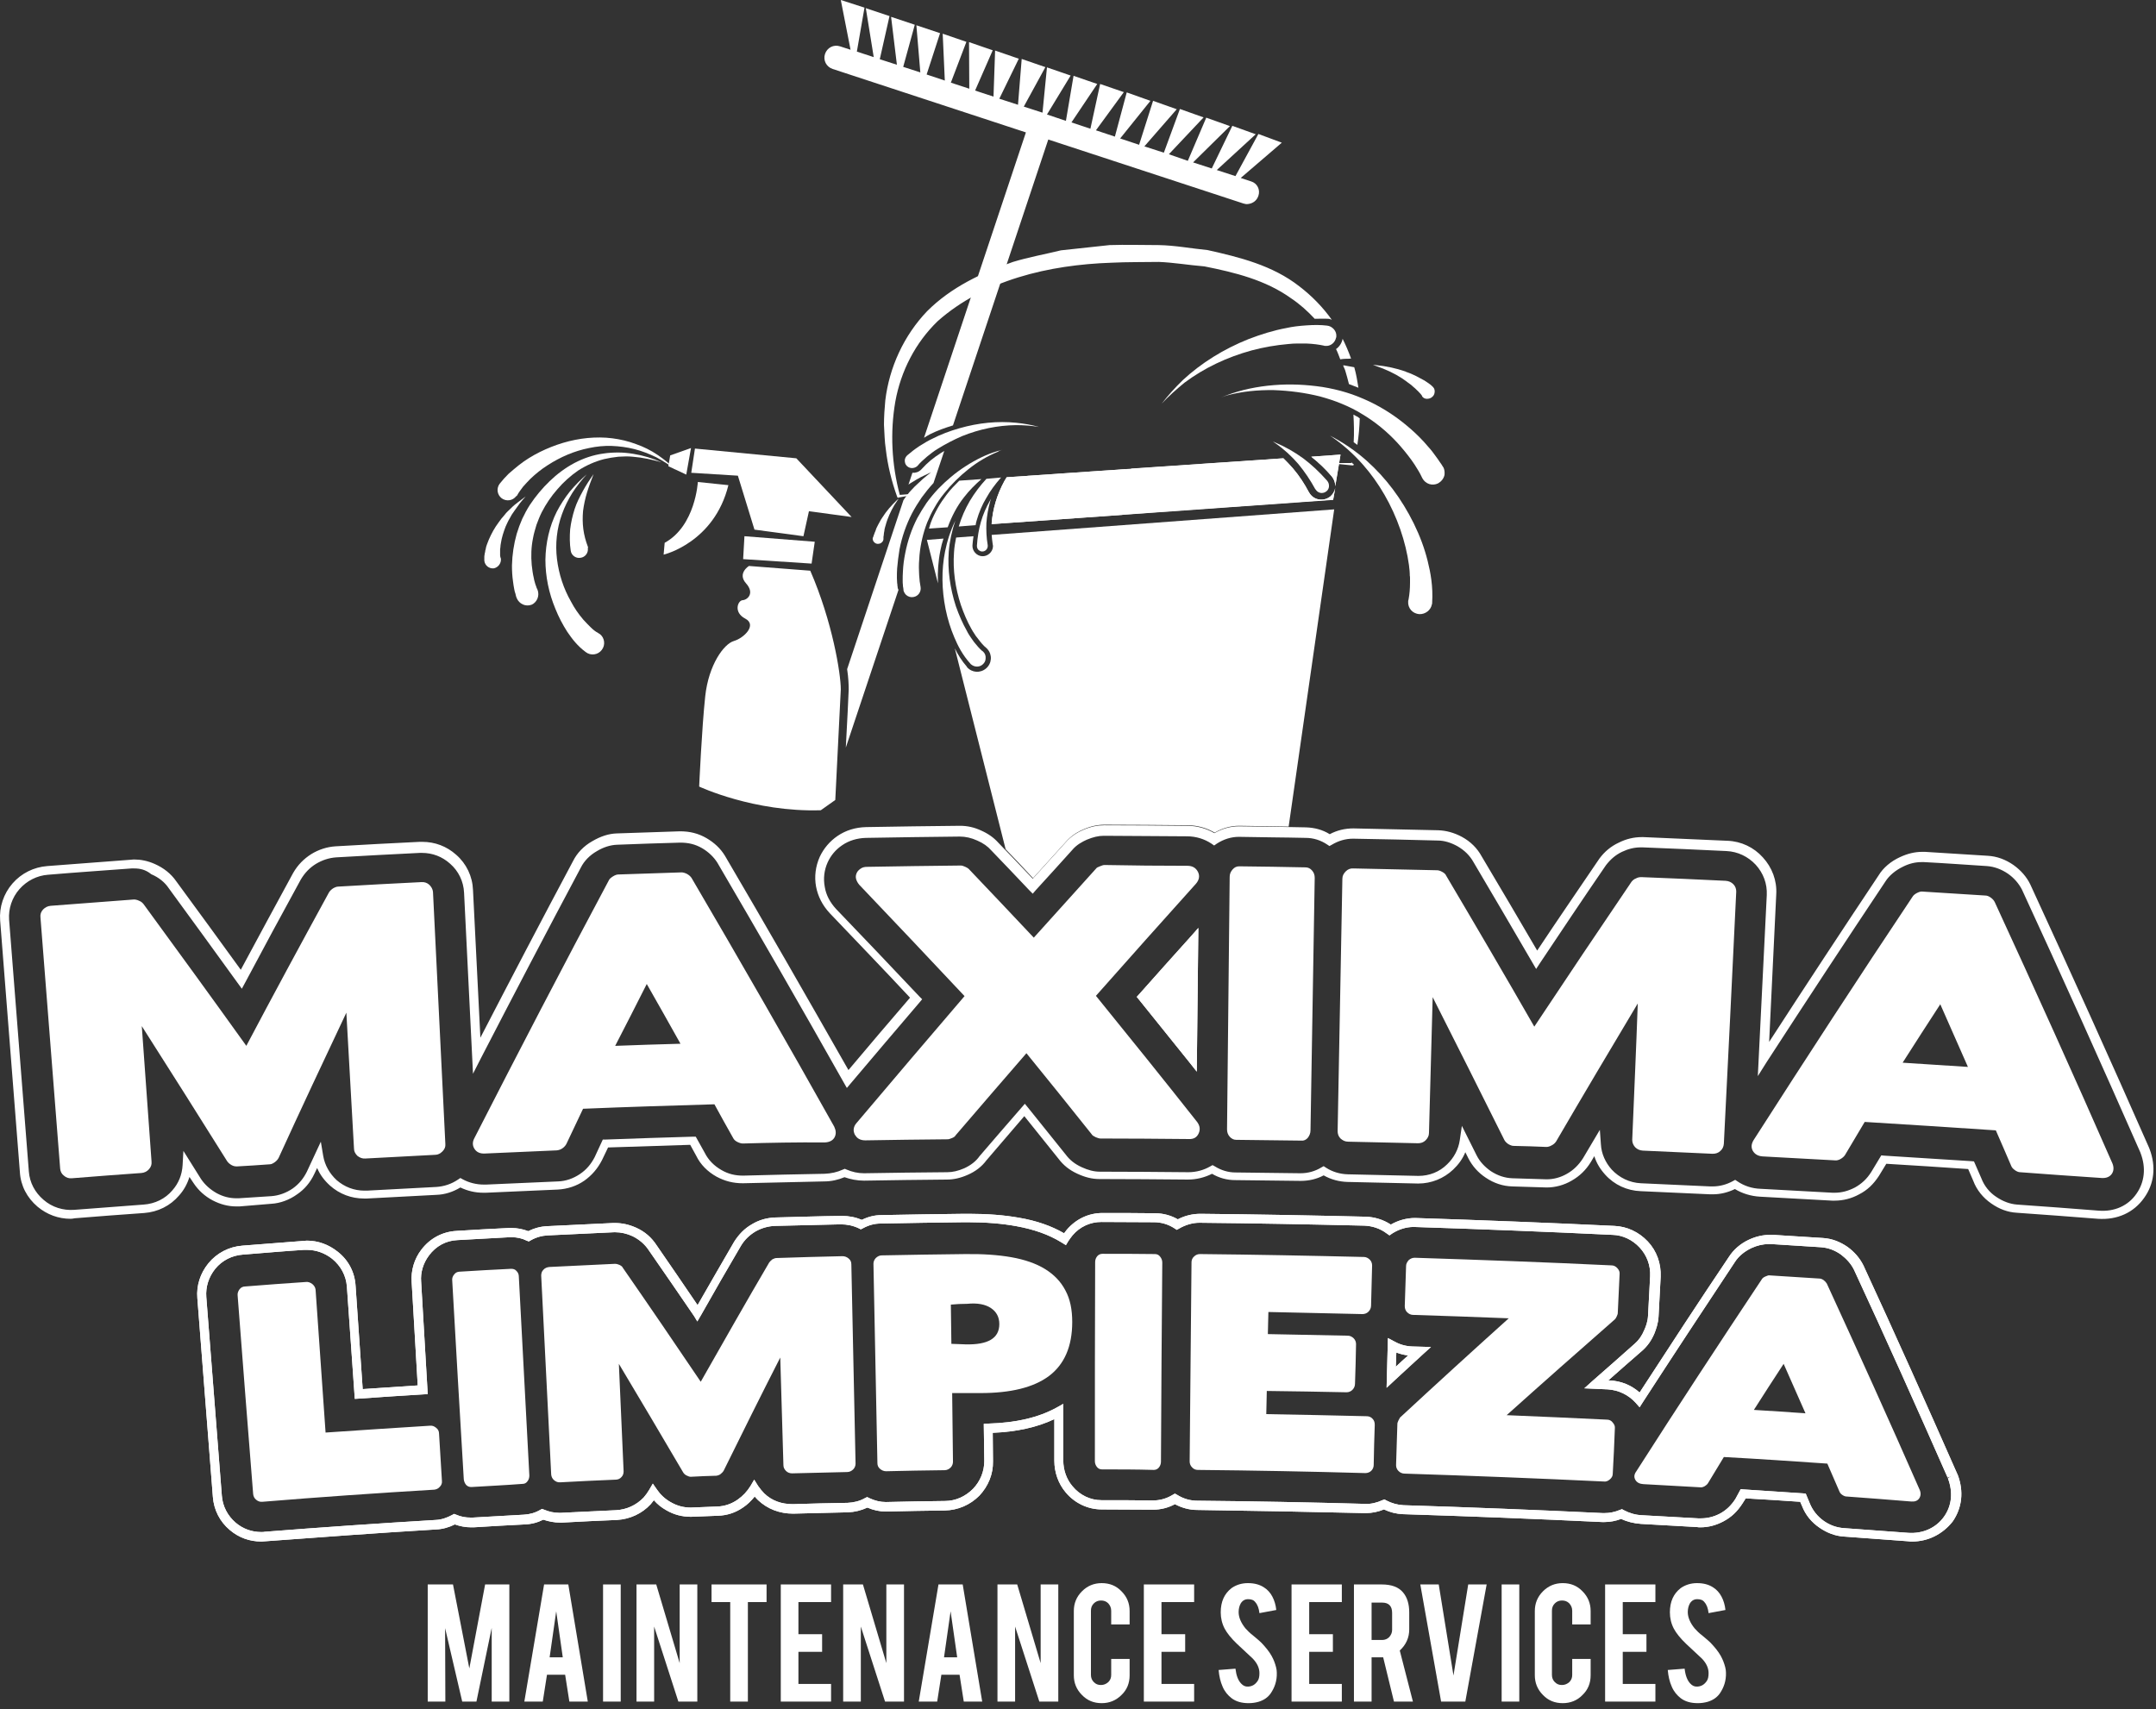 <svg width="111" height="88" viewBox="0 0 111 88" fill="none" xmlns="http://www.w3.org/2000/svg">
<rect x="0" y="0" width="111" height="88" fill="#333333" stroke="none"/>
<path d="M69.571 23.802C69.571 23.816 69.571 23.83 69.571 23.843H68.379L69.626 23.965H69.68L69.693 23.911V23.897C69.653 23.884 69.612 23.843 69.571 23.802Z" fill="white"/>
<path d="M26.63 25.497C26.711 25.348 26.819 25.212 26.928 25.063C27.05 24.927 27.172 24.792 27.307 24.656C27.578 24.399 27.877 24.155 28.202 23.951C28.852 23.531 29.571 23.22 30.33 23.07C30.71 22.989 31.103 22.948 31.496 22.962C31.889 22.976 32.282 23.03 32.661 23.125C33.041 23.22 33.42 23.369 33.786 23.545C34.139 23.735 34.478 23.951 34.803 24.195C34.505 23.911 34.193 23.653 33.854 23.423C33.515 23.192 33.136 23.003 32.743 22.867C32.35 22.718 31.943 22.623 31.523 22.569C31.103 22.515 30.683 22.515 30.249 22.555C29.395 22.637 28.568 22.894 27.795 23.274C27.416 23.463 27.036 23.694 26.697 23.965C26.521 24.101 26.358 24.25 26.182 24.399C26.02 24.561 25.87 24.724 25.721 24.914C25.545 25.158 25.599 25.483 25.83 25.659C26.074 25.836 26.399 25.781 26.575 25.551C26.616 25.537 26.616 25.524 26.63 25.497Z" fill="white"/>
<path d="M31.292 22.759C30.967 22.732 30.628 22.732 30.289 22.772C29.49 22.84 28.69 23.084 27.917 23.464C27.538 23.653 27.185 23.87 26.846 24.128C26.697 24.236 26.548 24.372 26.358 24.548C26.182 24.711 26.047 24.873 25.925 25.049C25.87 25.117 25.857 25.199 25.857 25.294C25.87 25.375 25.911 25.456 25.979 25.497C25.992 25.51 25.992 25.51 26.006 25.51C26.155 25.592 26.331 25.565 26.426 25.429C26.44 25.416 26.44 25.402 26.453 25.402C26.535 25.253 26.643 25.104 26.779 24.941C26.887 24.805 27.023 24.656 27.185 24.521C27.47 24.25 27.782 24.006 28.107 23.789C28.798 23.342 29.544 23.03 30.303 22.881C30.628 22.799 30.967 22.772 31.292 22.759Z" fill="white"/>
<path d="M27.673 30.363C27.673 30.376 27.673 30.363 27.673 30.363L27.66 30.336L27.646 30.309C27.633 30.282 27.619 30.254 27.619 30.241C27.605 30.187 27.578 30.132 27.565 30.092C27.538 29.983 27.497 29.875 27.483 29.767C27.429 29.55 27.402 29.319 27.375 29.089C27.334 28.628 27.348 28.167 27.443 27.706C27.483 27.476 27.551 27.259 27.619 27.028C27.7 26.811 27.782 26.595 27.89 26.378C28.107 25.957 28.378 25.551 28.703 25.185C29.015 24.819 29.381 24.494 29.774 24.223C30.181 23.965 30.628 23.762 31.103 23.64C31.347 23.585 31.577 23.545 31.835 23.518C32.079 23.504 32.336 23.491 32.58 23.518C33.082 23.558 33.57 23.667 34.058 23.802C33.597 23.599 33.109 23.45 32.607 23.369C32.35 23.328 32.092 23.301 31.835 23.301C31.577 23.301 31.32 23.314 31.062 23.355C30.547 23.423 30.032 23.599 29.571 23.843C29.11 24.087 28.676 24.412 28.297 24.778C27.917 25.144 27.578 25.551 27.28 25.998C27.131 26.229 27.009 26.459 26.887 26.717C26.779 26.961 26.684 27.218 26.602 27.489C26.453 28.018 26.372 28.56 26.358 29.116C26.358 29.387 26.372 29.672 26.413 29.943C26.426 30.078 26.453 30.214 26.48 30.363C26.494 30.431 26.508 30.498 26.535 30.566C26.548 30.607 26.548 30.634 26.562 30.675L26.575 30.729L26.589 30.756L26.602 30.797C26.724 31.095 27.063 31.258 27.375 31.136C27.646 31.014 27.795 30.675 27.673 30.363Z" fill="white"/>
<path d="M29.828 23.951C29.761 23.979 29.706 24.019 29.639 24.046C29.205 24.277 28.798 24.575 28.405 24.941C28.026 25.307 27.7 25.7 27.416 26.12C27.267 26.351 27.145 26.581 27.036 26.812C26.928 27.056 26.833 27.3 26.765 27.544C26.616 28.045 26.535 28.574 26.535 29.116C26.535 29.387 26.548 29.658 26.589 29.916C26.602 30.051 26.63 30.187 26.657 30.322C26.67 30.39 26.684 30.458 26.697 30.526C26.711 30.553 26.711 30.593 26.724 30.62L26.752 30.702L26.765 30.729C26.792 30.797 26.846 30.864 26.914 30.905C27.023 30.973 27.131 30.973 27.253 30.932C27.443 30.864 27.538 30.648 27.47 30.458L27.443 30.39L27.416 30.322C27.389 30.255 27.375 30.2 27.361 30.146C27.334 30.038 27.294 29.916 27.267 29.807C27.212 29.59 27.172 29.346 27.158 29.102C27.117 28.614 27.131 28.14 27.226 27.666C27.267 27.435 27.334 27.191 27.416 26.961C27.497 26.744 27.592 26.513 27.7 26.283C27.917 25.863 28.215 25.429 28.527 25.049C28.866 24.656 29.246 24.317 29.652 24.046C29.72 24.019 29.774 23.979 29.828 23.951Z" fill="white"/>
<path d="M30.805 32.599C30.669 32.532 30.533 32.423 30.411 32.301L30.317 32.206C30.289 32.179 30.249 32.139 30.222 32.111C30.154 32.044 30.1 31.976 30.032 31.908C29.788 31.623 29.571 31.312 29.395 30.973C29.015 30.309 28.771 29.563 28.676 28.791C28.581 28.018 28.663 27.218 28.934 26.473C29.069 26.093 29.246 25.741 29.462 25.388C29.679 25.049 29.937 24.724 30.208 24.426C29.896 24.697 29.612 24.982 29.34 25.307C29.083 25.632 28.853 25.985 28.663 26.351C28.283 27.11 28.093 27.964 28.08 28.818C28.08 29.685 28.256 30.539 28.595 31.352C28.758 31.759 28.961 32.152 29.205 32.532C29.462 32.911 29.734 33.264 30.154 33.575C30.411 33.779 30.791 33.724 30.981 33.467C31.184 33.209 31.13 32.83 30.872 32.64C30.859 32.64 30.832 32.627 30.805 32.599Z" fill="white"/>
<path d="M28.487 27.435C28.365 27.882 28.297 28.357 28.297 28.831C28.297 29.658 28.459 30.471 28.785 31.285C28.961 31.705 29.151 32.071 29.381 32.41C29.598 32.721 29.869 33.087 30.276 33.413C30.289 33.426 30.303 33.44 30.317 33.44C30.479 33.535 30.696 33.494 30.818 33.345C30.886 33.264 30.913 33.169 30.899 33.06C30.886 32.952 30.832 32.871 30.75 32.803C30.737 32.789 30.723 32.776 30.71 32.776L30.683 32.749C30.561 32.681 30.425 32.572 30.276 32.45L30.167 32.355C30.14 32.328 30.127 32.315 30.1 32.288L30.073 32.261C30.018 32.206 29.978 32.152 29.923 32.111L29.869 32.057C29.625 31.773 29.408 31.447 29.205 31.081C28.812 30.363 28.554 29.59 28.459 28.818C28.405 28.357 28.419 27.896 28.487 27.435Z" fill="white"/>
<path d="M25.789 28.763C25.789 28.763 25.789 28.75 25.776 28.736C25.776 28.723 25.776 28.709 25.762 28.696C25.762 28.669 25.748 28.628 25.748 28.601C25.748 28.574 25.748 28.533 25.748 28.506C25.748 28.479 25.748 28.438 25.748 28.397V28.289L25.762 28.18C25.762 28.113 25.776 28.031 25.789 27.964C25.83 27.679 25.925 27.394 26.033 27.11L26.128 26.906C26.155 26.839 26.196 26.771 26.236 26.703C26.304 26.567 26.386 26.432 26.48 26.31C26.521 26.242 26.575 26.188 26.616 26.12L26.752 25.93C26.846 25.808 26.955 25.686 27.063 25.564C26.941 25.659 26.806 25.754 26.684 25.849L26.494 25.998C26.426 26.052 26.372 26.107 26.318 26.161C26.209 26.269 26.074 26.378 25.979 26.513C25.925 26.581 25.87 26.635 25.816 26.703L25.667 26.906C25.464 27.177 25.301 27.476 25.166 27.788C25.139 27.869 25.098 27.95 25.071 28.031L25.03 28.153L25.003 28.289C24.989 28.33 24.976 28.37 24.976 28.424C24.962 28.465 24.949 28.519 24.949 28.56C24.935 28.601 24.935 28.655 24.935 28.709C24.935 28.736 24.935 28.763 24.935 28.777C24.935 28.804 24.935 28.831 24.935 28.872C24.962 29.116 25.179 29.292 25.423 29.265C25.64 29.224 25.816 29.007 25.789 28.763Z" fill="white"/>
<path d="M25.816 27.029C25.613 27.313 25.464 27.584 25.342 27.869L25.328 27.896C25.301 27.964 25.274 28.018 25.261 28.086L25.22 28.221L25.193 28.343C25.179 28.384 25.166 28.425 25.166 28.465L25.152 28.492C25.152 28.52 25.139 28.547 25.139 28.587V28.614C25.139 28.642 25.125 28.682 25.125 28.709V28.777V28.804C25.125 28.818 25.125 28.831 25.125 28.858C25.139 28.913 25.179 28.98 25.233 29.021C25.274 29.048 25.328 29.062 25.383 29.048C25.45 29.035 25.491 29.008 25.532 28.967C25.559 28.926 25.586 28.872 25.586 28.818V28.804C25.586 28.791 25.572 28.777 25.572 28.75C25.559 28.723 25.559 28.682 25.559 28.655C25.559 28.614 25.545 28.574 25.545 28.547C25.545 28.479 25.545 28.438 25.545 28.398V28.303L25.559 28.181C25.559 28.126 25.572 28.059 25.586 27.991V27.95C25.627 27.666 25.721 27.354 25.843 27.042L25.884 26.947L25.816 27.029Z" fill="white"/>
<path d="M30.262 28.14C30.154 27.855 30.073 27.557 30.032 27.245C29.991 26.934 29.991 26.622 30.018 26.31C30.059 25.998 30.127 25.673 30.222 25.361C30.317 25.049 30.439 24.724 30.561 24.412C30.371 24.683 30.181 24.968 30.018 25.266C29.856 25.564 29.693 25.876 29.584 26.215C29.476 26.554 29.395 26.906 29.354 27.259C29.327 27.625 29.327 27.991 29.381 28.343C29.408 28.587 29.639 28.764 29.883 28.723C30.127 28.696 30.303 28.465 30.262 28.221C30.289 28.208 30.276 28.181 30.262 28.14Z" fill="white"/>
<path d="M29.801 26.283C29.693 26.608 29.612 26.947 29.584 27.286C29.557 27.611 29.557 27.964 29.612 28.33C29.625 28.397 29.666 28.465 29.72 28.506C29.761 28.533 29.815 28.547 29.869 28.533C29.991 28.519 30.086 28.397 30.073 28.275C30.073 28.262 30.059 28.248 30.059 28.221C29.951 27.91 29.869 27.598 29.828 27.286C29.788 26.961 29.788 26.635 29.815 26.296C29.815 26.269 29.828 26.229 29.828 26.188C29.828 26.215 29.815 26.256 29.801 26.283Z" fill="white"/>
<path d="M69.91 21.471C69.843 21.43 69.761 21.403 69.68 21.349C69.707 21.823 69.721 22.298 69.693 22.772C69.761 22.813 69.815 22.867 69.883 22.908C69.951 22.46 69.992 22 70.005 21.539C69.978 21.525 69.937 21.498 69.91 21.471Z" fill="white"/>
<path d="M62.862 20.468C62.97 20.427 63.065 20.387 63.173 20.346C63.905 20.075 64.719 19.899 65.586 19.831C66.44 19.763 67.254 19.804 68.08 19.926C68.501 19.994 68.921 20.088 69.314 20.21C69.721 20.332 70.114 20.495 70.493 20.671C71.266 21.037 71.971 21.512 72.621 22.081C72.947 22.366 73.258 22.677 73.529 23.003C73.678 23.165 73.814 23.342 73.936 23.518C74.004 23.599 74.058 23.694 74.126 23.789C74.153 23.83 74.194 23.884 74.221 23.924L74.288 24.033L74.316 24.073C74.37 24.182 74.383 24.317 74.37 24.453C74.329 24.643 74.207 24.792 74.044 24.887C73.746 25.036 73.394 24.927 73.231 24.629L73.177 24.521L73.123 24.412C73.069 24.317 73.028 24.236 72.974 24.155C72.879 23.992 72.77 23.83 72.662 23.68C72.445 23.382 72.201 23.084 71.93 22.786C71.401 22.216 70.791 21.715 70.127 21.322C69.802 21.119 69.449 20.942 69.083 20.793C68.731 20.644 68.351 20.522 67.958 20.414C67.199 20.224 66.386 20.116 65.586 20.088C64.746 20.075 63.933 20.156 63.173 20.36C63.065 20.4 62.957 20.427 62.862 20.468Z" fill="white"/>
<path d="M68.473 22.433C69.138 22.772 69.775 23.206 70.358 23.721C71.347 24.602 72.16 25.686 72.784 26.947C73.109 27.611 73.34 28.235 73.502 28.886C73.651 29.482 73.787 30.2 73.733 31.041C73.733 31.081 73.733 31.108 73.719 31.122C73.665 31.42 73.38 31.637 73.069 31.624C72.906 31.61 72.757 31.542 72.648 31.42C72.54 31.298 72.486 31.136 72.499 30.973C72.499 30.946 72.499 30.919 72.513 30.892L72.526 30.824C72.567 30.593 72.594 30.322 72.594 30.011V29.78C72.594 29.726 72.594 29.672 72.581 29.631V29.563C72.581 29.455 72.567 29.333 72.553 29.224L72.54 29.102C72.459 28.506 72.309 27.882 72.093 27.259C71.659 26.012 70.995 24.86 70.168 23.924C69.653 23.341 69.083 22.84 68.473 22.433Z" fill="white"/>
<path d="M70.832 18.8C71.388 18.855 71.876 18.963 72.35 19.126L72.404 19.153C72.513 19.194 72.608 19.221 72.716 19.275L72.919 19.37L73.096 19.465C73.163 19.492 73.218 19.532 73.272 19.56L73.326 19.587C73.367 19.614 73.407 19.641 73.448 19.668L73.489 19.695C73.529 19.722 73.57 19.749 73.624 19.79L73.706 19.858L73.733 19.885C73.746 19.898 73.76 19.912 73.787 19.939C73.855 20.007 73.882 20.129 73.855 20.237C73.841 20.319 73.8 20.387 73.733 20.441C73.665 20.509 73.556 20.536 73.462 20.536C73.367 20.536 73.285 20.495 73.231 20.427L73.218 20.414C73.218 20.373 73.191 20.359 73.177 20.332C73.15 20.292 73.109 20.251 73.069 20.21C73.014 20.156 72.987 20.115 72.947 20.088C72.879 20.02 72.825 19.966 72.77 19.926L72.648 19.817L72.499 19.709C72.431 19.654 72.337 19.587 72.255 19.532L72.201 19.492C71.808 19.234 71.347 19.017 70.832 18.841L70.683 18.787L70.832 18.8Z" fill="white"/>
<path d="M68.568 24.534C68.69 24.683 68.745 24.86 68.745 25.036L69.016 23.409L67.511 23.518C67.891 23.816 68.243 24.155 68.568 24.534Z" fill="white"/>
<path d="M65.654 22.786C66.169 23.003 66.644 23.274 67.091 23.599C67.525 23.924 67.931 24.304 68.324 24.751C68.406 24.846 68.433 24.955 68.419 25.077C68.406 25.158 68.365 25.239 68.297 25.293C68.135 25.429 67.904 25.415 67.769 25.253C67.755 25.226 67.742 25.212 67.714 25.185C67.457 24.711 67.159 24.277 66.847 23.897C66.508 23.504 66.115 23.138 65.668 22.826C65.627 22.799 65.573 22.759 65.532 22.732C65.559 22.745 65.6 22.759 65.654 22.786Z" fill="white"/>
<path d="M3.64 62.759C3.003 62.759 2.421 62.542 1.933 62.136C1.39 61.675 1.065 61.051 1.024 60.36L0.008 47.401C-0.046 46.71 0.184 46.019 0.645 45.49C1.106 44.962 1.743 44.65 2.434 44.596C3.871 44.487 5.294 44.379 6.731 44.27C6.772 44.27 6.853 44.257 6.894 44.257C7.246 44.257 7.599 44.324 7.965 44.487C8.425 44.69 8.805 44.989 9.076 45.382C10.174 46.873 11.285 48.404 12.397 49.936C13.292 48.269 14.2 46.588 15.094 44.948C15.338 44.528 15.637 44.23 16.016 43.986C16.409 43.742 16.843 43.606 17.277 43.579C18.713 43.498 20.15 43.416 21.601 43.349C21.628 43.349 21.709 43.349 21.736 43.349C22.4 43.349 22.997 43.579 23.485 44.013C24.014 44.474 24.325 45.124 24.352 45.829L24.732 53.433C26.304 50.397 27.904 47.334 29.503 44.338C29.706 43.931 30.045 43.565 30.506 43.308C30.926 43.064 31.333 42.928 31.753 42.915C32.838 42.874 33.936 42.847 35.007 42.806C35.522 42.806 35.955 42.915 36.376 43.159C36.769 43.389 37.094 43.687 37.324 44.067C39.425 47.645 41.553 51.359 43.682 55.1C44.725 53.853 45.796 52.606 46.853 51.373C45.498 49.923 44.102 48.472 42.719 47.022C42.34 46.615 42.109 46.154 42.014 45.653C41.919 45.138 41.987 44.609 42.204 44.121C42.407 43.687 42.719 43.321 43.112 43.05C43.546 42.752 44.048 42.603 44.59 42.589C46.203 42.562 47.816 42.535 49.429 42.522C49.808 42.522 50.161 42.603 50.513 42.766C50.879 42.928 51.164 43.132 51.394 43.389C51.991 43.999 52.574 44.623 53.17 45.246C53.726 44.623 54.295 44.013 54.851 43.389C55.163 43.023 55.529 42.833 55.786 42.725C56.166 42.562 56.505 42.495 56.843 42.495C58.28 42.495 59.703 42.508 61.127 42.522C61.628 42.522 62.103 42.657 62.523 42.901C62.916 42.671 63.35 42.549 63.783 42.549C64.963 42.562 66.101 42.576 67.24 42.603C67.674 42.617 68.094 42.725 68.46 42.955C68.839 42.752 69.246 42.657 69.68 42.657C71.171 42.684 72.608 42.725 74.044 42.752C74.451 42.766 74.858 42.874 75.264 43.091C75.712 43.335 76.051 43.674 76.281 44.094C77.23 45.68 78.179 47.306 79.141 48.947C80.185 47.374 81.256 45.816 82.313 44.257L82.34 44.216C82.611 43.85 82.936 43.579 83.343 43.389C83.723 43.199 84.116 43.105 84.522 43.105H84.617C86.054 43.172 87.504 43.227 88.941 43.294C89.646 43.321 90.297 43.633 90.758 44.148C91.232 44.663 91.49 45.341 91.449 46.046L91.083 53.65C92.954 50.763 94.851 47.876 96.722 45.07C96.952 44.69 97.345 44.352 97.82 44.135C98.199 43.958 98.579 43.864 98.958 43.864C98.999 43.864 99.08 43.864 99.107 43.864C100.178 43.931 101.263 43.999 102.347 44.067C102.808 44.094 103.255 44.257 103.662 44.541C104.041 44.812 104.34 45.151 104.529 45.544C106.59 50.017 108.65 54.572 110.643 59.099L110.67 59.167C111.009 60.062 110.914 60.956 110.385 61.688C109.856 62.434 109.016 62.827 108.013 62.759C106.617 62.651 105.221 62.542 103.825 62.447C103.364 62.42 102.93 62.258 102.523 61.973C102.09 61.675 101.764 61.268 101.588 60.794L101.33 60.197C99.921 60.102 98.511 60.007 97.115 59.926L96.735 60.55C96.451 60.983 96.139 61.282 95.719 61.498C95.326 61.715 94.892 61.824 94.458 61.824C94.431 61.824 94.35 61.824 94.323 61.824C93.076 61.756 91.842 61.688 90.609 61.62C90.148 61.593 89.7 61.458 89.321 61.227C88.955 61.404 88.575 61.498 88.182 61.498C88.155 61.498 88.074 61.498 88.047 61.498C86.867 61.444 85.675 61.39 84.468 61.336C83.763 61.309 83.113 61.011 82.638 60.482C82.381 60.197 82.191 59.885 82.082 59.533L81.906 59.831C81.649 60.251 81.323 60.563 80.917 60.794C80.524 61.024 80.076 61.146 79.629 61.146L77.853 61.092C77.379 61.078 76.918 60.929 76.498 60.645C76.105 60.387 75.807 60.048 75.603 59.655L75.441 59.33C75.305 59.669 75.088 59.967 74.817 60.224C74.329 60.685 73.692 60.943 73.014 60.943C71.754 60.916 70.561 60.889 69.368 60.861C68.948 60.848 68.528 60.739 68.148 60.523C67.796 60.712 67.389 60.807 66.969 60.807C65.817 60.794 64.705 60.78 63.594 60.767C63.173 60.767 62.767 60.658 62.401 60.441C62.021 60.631 61.601 60.739 61.154 60.739C59.622 60.726 58.104 60.712 56.599 60.712C56.22 60.712 55.854 60.617 55.474 60.441C55.054 60.251 54.742 59.994 54.498 59.669C53.916 58.95 53.333 58.218 52.736 57.473C52.086 58.232 51.435 58.991 50.784 59.75C50.554 60.062 50.229 60.319 49.822 60.495C49.456 60.658 49.103 60.739 48.751 60.739C47.341 60.753 45.932 60.767 44.522 60.794H44.468C44.129 60.794 43.79 60.726 43.478 60.617C43.153 60.753 42.8 60.834 42.434 60.834C41.038 60.861 39.642 60.902 38.246 60.929C37.745 60.929 37.324 60.821 36.891 60.59C36.43 60.333 36.064 59.967 35.847 59.519L35.535 58.95C34.125 58.991 32.716 59.045 31.306 59.086L30.994 59.736C30.764 60.184 30.466 60.523 30.086 60.794C29.679 61.078 29.205 61.227 28.717 61.254C27.483 61.309 26.25 61.363 25.017 61.417H24.881C24.461 61.417 24.068 61.322 23.702 61.146C23.322 61.376 22.902 61.512 22.468 61.526C21.275 61.593 20.083 61.648 18.89 61.715C18.849 61.715 18.768 61.715 18.741 61.715C18.09 61.715 17.48 61.485 16.992 61.051C16.707 60.794 16.477 60.495 16.328 60.143L16.179 60.455C15.975 60.889 15.677 61.241 15.298 61.498C14.905 61.783 14.43 61.959 13.969 61.986L12.329 62.122C12.289 62.122 12.207 62.122 12.166 62.122C11.746 62.122 11.34 62.014 10.947 61.81C10.54 61.593 10.215 61.295 9.971 60.929L9.754 60.604C9.645 60.956 9.469 61.282 9.225 61.553C8.764 62.095 8.127 62.407 7.422 62.461C6.229 62.542 5.037 62.637 3.844 62.732C3.776 62.745 3.708 62.759 3.64 62.759ZM6.907 44.718C6.88 44.718 6.799 44.718 6.772 44.718C5.335 44.826 3.912 44.921 2.475 45.043C1.905 45.084 1.377 45.355 0.997 45.788C0.618 46.222 0.428 46.791 0.469 47.361L1.485 60.319C1.526 60.889 1.797 61.404 2.244 61.783C2.678 62.163 3.247 62.339 3.817 62.298C5.01 62.203 6.202 62.122 7.395 62.027C7.978 61.986 8.507 61.729 8.873 61.295C9.198 60.929 9.374 60.482 9.401 59.994L9.442 59.262L10.35 60.712C10.553 61.011 10.825 61.254 11.164 61.444C11.489 61.62 11.828 61.702 12.166 61.702C12.194 61.702 12.261 61.702 12.289 61.702L13.969 61.593C14.349 61.566 14.728 61.431 15.067 61.2C15.393 60.97 15.623 60.685 15.799 60.333L16.518 58.788L16.64 59.519C16.721 59.994 16.965 60.428 17.331 60.767C17.738 61.119 18.226 61.309 18.768 61.309C18.795 61.309 18.863 61.309 18.89 61.309C20.083 61.241 21.275 61.187 22.468 61.119C22.861 61.092 23.241 60.97 23.58 60.739L23.702 60.658L23.824 60.726C24.149 60.902 24.529 60.997 24.908 60.997H25.03C26.264 60.943 27.497 60.889 28.731 60.834C29.124 60.821 29.517 60.685 29.856 60.455C30.181 60.238 30.425 59.953 30.615 59.587L31.035 58.679H31.17C32.675 58.625 34.18 58.571 35.684 58.53H35.82L36.281 59.357C36.47 59.736 36.769 60.035 37.148 60.251C37.501 60.455 37.853 60.536 38.26 60.536C39.656 60.495 41.052 60.468 42.448 60.441C42.787 60.428 43.099 60.36 43.397 60.224L43.492 60.184L43.587 60.224C43.871 60.346 44.17 60.414 44.481 60.414C45.932 60.387 47.341 60.373 48.765 60.36C49.049 60.36 49.334 60.292 49.646 60.157C49.971 60.007 50.242 59.804 50.432 59.533C51.15 58.693 51.869 57.866 52.587 57.039L52.763 56.836L52.94 57.052C53.59 57.866 54.241 58.666 54.878 59.465C55.081 59.736 55.339 59.94 55.691 60.102C56.017 60.251 56.315 60.333 56.627 60.333C58.145 60.333 59.649 60.346 61.181 60.36C61.588 60.36 61.981 60.251 62.306 60.062L62.428 59.994L62.55 60.062C62.875 60.265 63.241 60.373 63.607 60.373C64.719 60.387 65.83 60.401 66.955 60.414C67.348 60.414 67.714 60.306 68.026 60.116L68.148 60.048L68.27 60.129C68.609 60.346 68.989 60.455 69.382 60.468C70.574 60.495 71.767 60.523 73.028 60.55C73.584 60.55 74.112 60.346 74.505 59.953C74.858 59.614 75.088 59.181 75.156 58.706L75.264 57.974L76.023 59.492C76.186 59.818 76.444 60.089 76.755 60.306C77.108 60.536 77.474 60.658 77.867 60.672L79.629 60.726C79.981 60.726 80.347 60.631 80.673 60.441C81.012 60.251 81.283 59.98 81.5 59.641L82.367 58.178L82.421 58.923C82.448 59.411 82.652 59.858 82.977 60.224C83.37 60.645 83.899 60.902 84.482 60.929C85.675 60.983 86.867 61.038 88.06 61.092C88.087 61.092 88.155 61.092 88.169 61.092C88.535 61.092 88.887 60.997 89.212 60.821L89.334 60.753L89.456 60.834C89.795 61.065 90.202 61.2 90.636 61.214C91.869 61.282 93.103 61.349 94.35 61.417C94.377 61.417 94.431 61.417 94.458 61.417C94.824 61.417 95.163 61.322 95.502 61.146C95.841 60.956 96.112 60.712 96.342 60.346L96.857 59.492L96.993 59.506C98.484 59.601 99.989 59.696 101.493 59.791L101.629 59.804L102.008 60.672C102.157 61.065 102.428 61.404 102.781 61.634C103.12 61.864 103.486 62 103.852 62.027C105.248 62.122 106.644 62.23 108.04 62.339C108.867 62.407 109.572 62.081 109.992 61.471C110.412 60.875 110.494 60.129 110.209 59.384L110.195 59.343C108.203 54.816 106.156 50.261 104.096 45.802C103.933 45.49 103.689 45.206 103.377 44.989C103.038 44.758 102.672 44.623 102.293 44.596C101.208 44.528 100.124 44.446 99.053 44.392C99.026 44.392 98.958 44.392 98.931 44.392C98.62 44.392 98.308 44.46 97.982 44.623C97.589 44.812 97.264 45.084 97.074 45.382C95.041 48.431 92.981 51.563 90.961 54.68L90.5 55.412L90.961 46.087C90.988 45.504 90.785 44.962 90.392 44.528C89.999 44.108 89.47 43.85 88.887 43.823C87.45 43.755 86.013 43.687 84.563 43.633H84.468C84.143 43.633 83.818 43.714 83.506 43.864C83.167 44.026 82.909 44.257 82.679 44.555C81.527 46.236 80.402 47.916 79.29 49.584L79.087 49.895L78.897 49.57C77.88 47.822 76.864 46.087 75.861 44.392C75.671 44.053 75.4 43.782 75.02 43.565C74.695 43.389 74.356 43.281 74.017 43.281C72.581 43.24 71.157 43.213 69.666 43.186C69.273 43.186 68.907 43.294 68.568 43.498L68.446 43.565L68.324 43.484C67.999 43.267 67.62 43.145 67.226 43.145C66.088 43.118 64.949 43.118 63.783 43.091C63.39 43.091 62.997 43.213 62.645 43.443L62.509 43.538L62.374 43.443C62.008 43.199 61.574 43.064 61.113 43.064C59.69 43.05 58.253 43.05 56.83 43.037C56.545 43.037 56.274 43.105 55.949 43.24C55.745 43.335 55.434 43.484 55.19 43.782C54.566 44.474 53.956 45.151 53.333 45.829L53.17 46.019L52.994 45.843C52.343 45.151 51.693 44.474 51.042 43.796C50.852 43.579 50.622 43.416 50.31 43.281C50.012 43.145 49.714 43.077 49.415 43.077C47.802 43.091 46.189 43.118 44.576 43.145C44.129 43.159 43.709 43.281 43.356 43.525C43.017 43.755 42.773 44.053 42.611 44.406C42.434 44.799 42.38 45.233 42.462 45.666C42.529 46.087 42.733 46.466 43.044 46.805C44.481 48.296 45.918 49.814 47.328 51.305L47.477 51.454L47.341 51.617C46.162 52.999 44.983 54.382 43.817 55.765L43.6 56.022L43.438 55.738C41.269 51.888 39.073 48.079 36.931 44.419C36.742 44.121 36.47 43.864 36.145 43.674C35.793 43.471 35.44 43.389 35.02 43.389C33.936 43.416 32.851 43.457 31.767 43.498C31.428 43.511 31.076 43.62 30.737 43.823C30.357 44.04 30.073 44.338 29.91 44.663C28.175 47.916 26.44 51.237 24.745 54.518L24.352 55.29L23.892 45.965C23.864 45.382 23.607 44.853 23.173 44.474C22.766 44.108 22.265 43.918 21.723 43.918C21.696 43.918 21.628 43.918 21.614 43.918C20.177 43.986 18.741 44.067 17.304 44.148C16.938 44.175 16.599 44.284 16.26 44.487C15.935 44.69 15.691 44.948 15.488 45.287C14.539 47.022 13.576 48.797 12.627 50.587L12.451 50.912L12.234 50.614C11.055 48.974 9.862 47.347 8.696 45.748C8.48 45.422 8.168 45.178 7.788 45.016C7.49 44.772 7.192 44.718 6.907 44.718ZM61.615 55.182L61.208 54.667C60.354 53.609 59.5 52.539 58.646 51.481L58.524 51.332L58.66 51.183C59.527 50.207 60.408 49.218 61.289 48.242L61.696 47.781L61.615 55.182ZM59.121 51.346C59.798 52.186 60.476 53.04 61.154 53.881L61.208 49.014C60.517 49.787 59.825 50.56 59.121 51.346Z" fill="white"/>
<path d="M98.443 79.377C98.376 79.377 98.308 79.377 98.24 79.364C97.128 79.282 96.031 79.201 94.919 79.12C94.485 79.093 94.065 78.93 93.686 78.672C93.265 78.388 92.954 78.008 92.777 77.547L92.682 77.331C91.747 77.263 90.812 77.209 89.877 77.154L89.714 77.412C89.443 77.832 89.145 78.117 88.738 78.334C88.358 78.537 87.965 78.645 87.545 78.645C87.504 78.645 87.41 78.645 87.369 78.632C86.434 78.578 85.458 78.523 84.482 78.469C84.116 78.442 83.777 78.361 83.465 78.212C83.18 78.32 82.896 78.374 82.598 78.374H82.489C79.114 78.212 75.657 78.076 72.228 77.968C71.889 77.954 71.564 77.873 71.252 77.724C70.954 77.846 70.642 77.913 70.317 77.913H70.263C67.403 77.846 64.488 77.791 61.628 77.751C61.235 77.751 60.842 77.642 60.49 77.453C60.137 77.642 59.758 77.737 59.365 77.737C58.47 77.737 57.602 77.724 56.721 77.724C56.003 77.724 55.325 77.398 54.864 76.843C54.485 76.395 54.282 75.812 54.282 75.216V73.074C53.4 73.495 52.357 73.725 51.11 73.779L51.123 75.243C51.137 75.907 50.879 76.531 50.418 77.019C49.944 77.493 49.32 77.764 48.643 77.778C47.653 77.791 46.65 77.805 45.647 77.832H45.606C45.281 77.832 44.969 77.764 44.657 77.629C44.332 77.778 44.007 77.859 43.654 77.873C42.706 77.9 41.77 77.913 40.835 77.941C40.13 77.941 39.507 77.697 39.032 77.249C38.965 77.181 38.91 77.127 38.856 77.059C38.68 77.276 38.477 77.48 38.246 77.629C37.853 77.9 37.419 78.035 36.958 78.049L35.576 78.103C35.115 78.103 34.695 77.995 34.302 77.764C34.058 77.629 33.841 77.453 33.664 77.249C33.61 77.317 33.556 77.385 33.502 77.453C33.055 77.941 32.431 78.225 31.767 78.266C30.818 78.306 29.883 78.347 28.947 78.401C28.947 78.401 28.853 78.401 28.825 78.401C28.541 78.401 28.256 78.347 27.971 78.252C27.673 78.401 27.361 78.483 27.023 78.496C26.155 78.537 25.274 78.591 24.393 78.645C24.366 78.645 24.285 78.645 24.244 78.645C23.959 78.645 23.688 78.591 23.417 78.496C23.119 78.645 22.794 78.74 22.468 78.754C19.54 78.93 16.572 79.147 13.658 79.364C13.63 79.364 13.495 79.377 13.454 79.377C12.844 79.377 12.289 79.174 11.828 78.781C11.313 78.347 11.014 77.751 10.96 77.087L10.16 66.839C10.106 66.202 10.309 65.565 10.73 65.05C11.164 64.521 11.787 64.196 12.478 64.142C13.522 64.06 14.579 63.979 15.623 63.898C15.664 63.898 15.772 63.884 15.799 63.884C16.382 63.884 16.924 64.087 17.385 64.453C17.941 64.887 18.266 65.511 18.307 66.216L18.673 71.529C19.622 71.461 20.557 71.407 21.506 71.339L21.194 66.012C21.153 65.416 21.33 64.819 21.696 64.345C22.143 63.762 22.78 63.423 23.498 63.383C24.393 63.328 25.288 63.274 26.196 63.233C26.209 63.233 26.291 63.233 26.331 63.233C26.63 63.233 26.914 63.288 27.199 63.396C27.511 63.247 27.849 63.152 28.175 63.139C29.313 63.084 30.439 63.03 31.577 62.976H31.645C32.038 62.976 32.39 63.057 32.756 63.22C33.204 63.423 33.542 63.721 33.8 64.115C34.505 65.145 35.223 66.175 35.915 67.205C36.538 66.107 37.175 65.023 37.799 63.938C38.043 63.559 38.327 63.261 38.707 63.044C39.087 62.813 39.493 62.705 39.927 62.691C41.066 62.664 42.204 62.623 43.343 62.61C43.709 62.61 44.048 62.678 44.373 62.813C44.698 62.651 45.037 62.569 45.376 62.569C46.799 62.542 48.236 62.515 49.659 62.502H49.89C50.839 62.502 51.706 62.569 52.465 62.705C53.346 62.854 54.132 63.125 54.783 63.505C54.824 63.45 54.864 63.396 54.919 63.328C55.393 62.773 56.044 62.461 56.762 62.461C57.67 62.461 58.565 62.461 59.473 62.474C59.88 62.474 60.286 62.583 60.639 62.786C61.005 62.596 61.398 62.502 61.804 62.502C64.624 62.529 67.484 62.583 70.303 62.651C70.764 62.664 71.212 62.8 71.605 63.057C71.984 62.84 72.418 62.718 72.852 62.718C76.254 62.827 79.697 62.962 83.113 63.125C83.763 63.152 84.373 63.437 84.834 63.925C85.295 64.413 85.525 65.063 85.498 65.741L85.39 67.774C85.376 68.14 85.254 68.466 85.173 68.669C85.024 69.021 84.821 69.306 84.563 69.537C83.967 70.052 83.384 70.567 82.801 71.082H82.882C83.452 71.109 83.994 71.326 84.414 71.705C85.946 69.347 87.477 67.002 89.009 64.725C89.24 64.359 89.606 64.033 90.053 63.83C90.405 63.667 90.771 63.586 91.137 63.586C91.178 63.586 91.246 63.586 91.286 63.586C92.14 63.64 92.994 63.694 93.848 63.748C94.309 63.776 94.729 63.938 95.122 64.209C95.475 64.467 95.746 64.779 95.936 65.158C97.589 68.737 99.202 72.342 100.761 75.88L100.788 75.934C101.114 76.788 101.019 77.642 100.531 78.347C100.016 78.998 99.27 79.377 98.443 79.377ZM89.619 76.68L89.755 76.693C90.785 76.761 91.815 76.829 92.832 76.897L92.967 76.91L93.17 77.398C93.32 77.778 93.577 78.09 93.902 78.32C94.214 78.537 94.553 78.659 94.919 78.686C96.017 78.767 97.115 78.849 98.24 78.93C98.999 78.984 99.677 78.672 100.083 78.103C100.49 77.534 100.558 76.829 100.287 76.124L100.49 75.989L100.273 76.084C98.714 72.546 97.101 68.94 95.448 65.375C95.299 65.077 95.068 64.819 94.783 64.603C94.458 64.372 94.119 64.25 93.753 64.223C92.899 64.169 92.045 64.115 91.191 64.06C91.164 64.06 91.097 64.06 91.069 64.06C90.771 64.06 90.473 64.128 90.175 64.264C89.809 64.44 89.511 64.684 89.321 64.982C87.749 67.354 86.149 69.78 84.577 72.207L84.414 72.464L84.211 72.234C83.831 71.814 83.33 71.583 82.787 71.543L81.567 71.488L81.988 71.109C82.72 70.472 83.438 69.835 84.17 69.184C84.373 69.008 84.536 68.777 84.658 68.479C84.739 68.303 84.834 68.045 84.848 67.747L84.956 65.714C84.983 65.172 84.793 64.643 84.414 64.237C84.048 63.843 83.546 63.599 83.018 63.586C79.615 63.423 76.173 63.288 72.784 63.179C72.391 63.179 72.011 63.301 71.672 63.518L71.537 63.613L71.401 63.518C71.062 63.261 70.656 63.125 70.236 63.111C67.43 63.044 64.57 62.989 61.75 62.962C61.398 62.962 61.032 63.071 60.706 63.261L60.584 63.328L60.462 63.247C60.151 63.044 59.785 62.935 59.419 62.935C58.511 62.935 57.616 62.922 56.708 62.922C56.125 62.922 55.596 63.166 55.217 63.613C55.135 63.708 55.068 63.816 55 63.911L54.878 64.115L54.634 63.965C53.997 63.572 53.224 63.301 52.33 63.139C51.598 63.003 50.757 62.935 49.836 62.935H49.619C48.195 62.949 46.758 62.976 45.335 63.003C45.023 63.003 44.725 63.084 44.427 63.247L44.319 63.301L44.21 63.247C43.926 63.111 43.614 63.044 43.288 63.044C42.163 63.071 41.011 63.098 39.886 63.125C39.547 63.139 39.209 63.233 38.897 63.41C38.585 63.599 38.341 63.83 38.151 64.142C37.46 65.321 36.769 66.514 36.091 67.72L35.901 68.045L35.738 67.774C34.966 66.649 34.193 65.511 33.407 64.386C33.204 64.074 32.919 63.83 32.567 63.654C32.268 63.518 31.97 63.45 31.645 63.45C30.466 63.505 29.34 63.559 28.202 63.613C27.904 63.627 27.605 63.708 27.321 63.87L27.226 63.925L27.117 63.884C26.873 63.762 26.616 63.708 26.345 63.708C26.318 63.708 26.264 63.708 26.236 63.708C25.328 63.762 24.434 63.803 23.539 63.857C22.956 63.884 22.441 64.169 22.089 64.643C21.791 65.036 21.641 65.524 21.682 65.999L22.021 71.787L21.791 71.8C20.692 71.868 19.595 71.936 18.497 72.017L18.266 72.031L17.86 66.256C17.819 65.687 17.548 65.185 17.101 64.819C16.721 64.521 16.274 64.359 15.799 64.359C15.772 64.359 15.677 64.359 15.65 64.359C14.606 64.426 13.549 64.521 12.505 64.603C11.95 64.643 11.435 64.901 11.082 65.334C10.743 65.755 10.581 66.27 10.621 66.785L11.421 77.019C11.462 77.561 11.719 78.049 12.126 78.401C12.505 78.727 12.966 78.889 13.454 78.889C13.481 78.889 13.59 78.889 13.617 78.876C16.545 78.645 19.513 78.442 22.441 78.266C22.726 78.252 23.01 78.157 23.282 78.008L23.376 77.954L23.485 77.995C23.729 78.103 23.973 78.144 24.23 78.144C24.258 78.144 24.325 78.144 24.339 78.144C25.22 78.09 26.087 78.049 26.968 77.995C27.267 77.981 27.551 77.9 27.809 77.751L27.904 77.697L28.012 77.737C28.27 77.846 28.527 77.9 28.785 77.9C28.812 77.9 28.866 77.9 28.88 77.9C29.828 77.859 30.764 77.805 31.713 77.764C32.255 77.737 32.756 77.507 33.136 77.114C33.244 76.992 33.339 76.856 33.42 76.721L33.61 76.395L33.827 76.707C34.003 76.965 34.234 77.181 34.519 77.344C34.844 77.534 35.183 77.629 35.562 77.629L36.931 77.575C37.311 77.561 37.663 77.439 37.975 77.222C38.246 77.032 38.463 76.802 38.639 76.517L38.829 76.192L39.032 76.517C39.127 76.653 39.236 76.788 39.344 76.897C39.737 77.276 40.225 77.453 40.822 77.453C41.757 77.425 42.706 77.398 43.641 77.385C43.939 77.371 44.251 77.303 44.535 77.141L44.644 77.087L44.752 77.141C45.037 77.276 45.322 77.344 45.606 77.344C46.65 77.317 47.64 77.303 48.643 77.29C49.198 77.29 49.7 77.059 50.093 76.666C50.473 76.273 50.676 75.758 50.676 75.23L50.649 73.318L50.879 73.305C52.316 73.264 53.468 72.993 54.404 72.478L54.742 72.288V75.202C54.742 75.69 54.905 76.165 55.217 76.531C55.596 76.992 56.139 77.249 56.708 77.249C57.589 77.249 58.456 77.249 59.351 77.263C59.717 77.263 60.056 77.168 60.368 76.978L60.49 76.91L60.612 76.978C60.937 77.181 61.289 77.276 61.642 77.276C64.502 77.303 67.416 77.358 70.303 77.439C70.602 77.453 70.9 77.371 71.171 77.249L71.279 77.209L71.374 77.263C71.659 77.412 71.957 77.493 72.255 77.507C75.685 77.615 79.141 77.751 82.516 77.913H82.611C82.869 77.913 83.14 77.859 83.397 77.751L83.506 77.71L83.601 77.764C83.885 77.913 84.197 78.008 84.522 78.022C85.498 78.076 86.474 78.13 87.423 78.184C87.464 78.184 87.532 78.184 87.572 78.184C87.911 78.184 88.236 78.103 88.548 77.941C88.874 77.764 89.131 77.52 89.348 77.181L89.619 76.68ZM71.388 71.461L71.456 68.899L71.794 69.076C72.079 69.238 72.391 69.32 72.703 69.333L73.678 69.36L73.258 69.74C72.865 70.092 72.486 70.458 72.093 70.811L71.388 71.461ZM71.889 69.645L71.862 70.377C72.079 70.174 72.282 69.984 72.499 69.794C72.309 69.78 72.106 69.726 71.889 69.645Z" fill="white"/>
<path d="M98.443 79.377C98.376 79.377 98.308 79.377 98.24 79.364C97.128 79.282 96.031 79.201 94.919 79.12C94.485 79.093 94.065 78.93 93.686 78.672C93.265 78.388 92.954 78.008 92.777 77.547L92.682 77.331C91.747 77.263 90.812 77.209 89.877 77.154L89.714 77.412C89.443 77.832 89.145 78.117 88.738 78.334C88.358 78.537 87.965 78.645 87.545 78.645C87.504 78.645 87.41 78.645 87.369 78.632C86.434 78.578 85.458 78.523 84.482 78.469C84.116 78.442 83.777 78.361 83.465 78.212C83.18 78.32 82.896 78.374 82.598 78.374H82.489C79.114 78.212 75.657 78.076 72.228 77.968C71.889 77.954 71.564 77.873 71.252 77.724C70.954 77.846 70.642 77.913 70.317 77.913H70.263C67.403 77.846 64.488 77.791 61.628 77.751C61.235 77.751 60.842 77.642 60.49 77.453C60.137 77.642 59.758 77.737 59.365 77.737C58.47 77.737 57.602 77.724 56.721 77.724C56.003 77.724 55.325 77.398 54.864 76.843C54.485 76.395 54.282 75.812 54.282 75.216V73.074C53.4 73.495 52.357 73.725 51.11 73.779L51.123 75.243C51.137 75.907 50.879 76.531 50.418 77.019C49.944 77.493 49.32 77.764 48.643 77.778C47.653 77.791 46.65 77.805 45.647 77.832H45.606C45.281 77.832 44.969 77.764 44.657 77.629C44.332 77.778 44.007 77.859 43.654 77.873C42.706 77.9 41.77 77.913 40.835 77.941C40.13 77.941 39.507 77.697 39.032 77.249C38.965 77.181 38.91 77.127 38.856 77.059C38.68 77.276 38.477 77.48 38.246 77.629C37.853 77.9 37.419 78.035 36.958 78.049L35.576 78.103C35.115 78.103 34.695 77.995 34.302 77.764C34.058 77.629 33.841 77.453 33.664 77.249C33.61 77.317 33.556 77.385 33.502 77.453C33.055 77.941 32.431 78.225 31.767 78.266C30.818 78.306 29.883 78.347 28.947 78.401C28.947 78.401 28.853 78.401 28.825 78.401C28.541 78.401 28.256 78.347 27.971 78.252C27.673 78.401 27.361 78.483 27.023 78.496C26.155 78.537 25.274 78.591 24.393 78.645C24.366 78.645 24.285 78.645 24.244 78.645C23.959 78.645 23.688 78.591 23.417 78.496C23.119 78.645 22.794 78.74 22.468 78.754C19.54 78.93 16.572 79.147 13.658 79.364C13.63 79.364 13.508 79.377 13.454 79.377C12.844 79.377 12.289 79.174 11.828 78.781C11.313 78.347 11.014 77.751 10.96 77.087L10.16 66.839C10.106 66.202 10.309 65.565 10.73 65.05C11.164 64.521 11.787 64.196 12.478 64.142C13.522 64.06 14.579 63.979 15.623 63.898C15.664 63.898 15.772 63.884 15.799 63.884C16.382 63.884 16.924 64.087 17.385 64.453C17.941 64.887 18.266 65.511 18.307 66.216L18.673 71.529C19.622 71.461 20.557 71.407 21.506 71.339L21.194 66.012C21.153 65.416 21.33 64.819 21.696 64.345C22.143 63.762 22.78 63.423 23.498 63.383C24.393 63.328 25.301 63.274 26.196 63.233C26.209 63.233 26.291 63.233 26.331 63.233C26.63 63.233 26.914 63.288 27.199 63.396C27.511 63.233 27.836 63.152 28.175 63.139C29.313 63.084 30.439 63.03 31.577 62.976H31.645C32.038 62.976 32.39 63.057 32.756 63.22C33.204 63.423 33.542 63.721 33.8 64.115C34.505 65.145 35.223 66.175 35.915 67.205C36.538 66.107 37.175 65.023 37.799 63.938C38.043 63.559 38.327 63.261 38.707 63.044C39.087 62.813 39.493 62.705 39.927 62.691C41.066 62.664 42.204 62.623 43.343 62.61C43.709 62.61 44.048 62.678 44.373 62.813C44.698 62.651 45.037 62.569 45.376 62.569C46.799 62.542 48.236 62.515 49.659 62.502H49.89C50.839 62.502 51.706 62.569 52.465 62.705C53.346 62.854 54.132 63.125 54.783 63.505C54.824 63.45 54.864 63.396 54.919 63.328C55.393 62.773 56.044 62.461 56.762 62.461C57.67 62.461 58.565 62.461 59.473 62.474C59.88 62.474 60.286 62.583 60.639 62.786C61.005 62.596 61.398 62.502 61.804 62.502C64.624 62.529 67.484 62.583 70.303 62.651C70.764 62.664 71.212 62.8 71.605 63.057C71.984 62.84 72.418 62.718 72.852 62.718C76.254 62.827 79.697 62.962 83.113 63.125C83.763 63.152 84.373 63.437 84.834 63.925C85.295 64.413 85.525 65.063 85.498 65.741L85.39 67.774C85.376 68.14 85.254 68.466 85.173 68.669C85.024 69.021 84.821 69.306 84.563 69.537C83.967 70.052 83.384 70.567 82.801 71.082H82.882C83.452 71.109 83.994 71.326 84.414 71.705C85.946 69.347 87.477 67.002 89.009 64.725C89.24 64.359 89.606 64.033 90.053 63.83C90.405 63.667 90.771 63.586 91.137 63.586C91.178 63.586 91.246 63.586 91.286 63.586C92.14 63.64 92.994 63.694 93.848 63.748C94.309 63.776 94.729 63.938 95.122 64.209C95.475 64.467 95.746 64.779 95.936 65.158C97.589 68.737 99.202 72.342 100.761 75.88L100.788 75.934C101.114 76.788 101.019 77.642 100.531 78.347C100.016 78.998 99.27 79.377 98.443 79.377ZM89.619 76.68L89.755 76.693C90.785 76.761 91.815 76.829 92.832 76.897L92.967 76.91L93.17 77.398C93.32 77.778 93.577 78.09 93.902 78.32C94.214 78.537 94.553 78.659 94.919 78.686C96.017 78.767 97.115 78.849 98.24 78.93C98.999 78.984 99.677 78.672 100.083 78.103C100.49 77.534 100.558 76.829 100.287 76.124L100.49 75.989L100.273 76.084C98.714 72.546 97.101 68.94 95.448 65.375C95.299 65.077 95.068 64.819 94.783 64.603C94.458 64.372 94.119 64.25 93.753 64.223C92.899 64.169 92.045 64.115 91.191 64.06C91.164 64.06 91.097 64.06 91.069 64.06C90.771 64.06 90.473 64.128 90.175 64.264C89.809 64.44 89.511 64.684 89.321 64.982C87.749 67.354 86.149 69.78 84.577 72.207L84.414 72.464L84.211 72.234C83.831 71.814 83.33 71.583 82.787 71.543L81.567 71.488L81.988 71.109C82.72 70.472 83.438 69.835 84.17 69.184C84.373 69.008 84.536 68.777 84.658 68.479C84.739 68.303 84.834 68.045 84.848 67.747L84.956 65.714C84.983 65.172 84.793 64.643 84.414 64.237C84.048 63.843 83.546 63.599 83.018 63.586C79.615 63.423 76.173 63.288 72.784 63.179C72.391 63.179 72.011 63.301 71.672 63.518L71.537 63.613L71.401 63.518C71.062 63.261 70.656 63.125 70.236 63.111C67.43 63.044 64.57 62.989 61.75 62.962C61.398 62.962 61.032 63.071 60.706 63.261L60.584 63.328L60.462 63.247C60.151 63.044 59.785 62.935 59.419 62.935C58.511 62.935 57.616 62.922 56.708 62.922C56.125 62.922 55.596 63.166 55.217 63.613C55.135 63.708 55.068 63.816 55 63.911L54.878 64.115L54.634 63.965C53.997 63.572 53.224 63.301 52.33 63.139C51.598 63.003 50.757 62.935 49.836 62.935H49.619C48.195 62.949 46.758 62.976 45.335 63.003C45.023 63.003 44.725 63.084 44.427 63.247L44.319 63.301L44.21 63.247C43.926 63.111 43.614 63.044 43.288 63.044C42.163 63.071 41.011 63.098 39.886 63.125C39.547 63.139 39.209 63.233 38.897 63.41C38.585 63.599 38.341 63.83 38.151 64.142C37.46 65.321 36.769 66.514 36.091 67.72L35.901 68.045L35.738 67.774C34.966 66.649 34.193 65.511 33.407 64.386C33.204 64.074 32.919 63.83 32.567 63.654C32.268 63.518 31.97 63.45 31.645 63.45C30.466 63.505 29.34 63.559 28.202 63.613C27.904 63.627 27.605 63.708 27.321 63.87L27.226 63.925L27.117 63.884C26.873 63.762 26.616 63.708 26.345 63.708C26.318 63.708 26.264 63.708 26.236 63.708C25.328 63.762 24.434 63.803 23.539 63.857C22.956 63.884 22.441 64.169 22.089 64.643C21.791 65.036 21.641 65.524 21.682 65.999L22.021 71.787L21.791 71.8C20.692 71.868 19.595 71.936 18.497 72.017L18.266 72.031L17.86 66.256C17.819 65.687 17.548 65.185 17.101 64.819C16.721 64.521 16.274 64.359 15.799 64.359C15.772 64.359 15.677 64.359 15.65 64.359C14.606 64.426 13.549 64.521 12.505 64.603C11.95 64.643 11.435 64.901 11.082 65.334C10.743 65.755 10.581 66.27 10.621 66.785L11.421 77.019C11.462 77.561 11.719 78.049 12.126 78.401C12.505 78.727 12.966 78.889 13.454 78.889C13.481 78.889 13.59 78.889 13.617 78.876C16.545 78.645 19.513 78.442 22.441 78.266C22.726 78.252 23.01 78.157 23.282 78.008L23.376 77.954L23.485 77.995C23.729 78.103 23.973 78.144 24.23 78.144C24.258 78.144 24.325 78.144 24.339 78.144C25.22 78.09 26.087 78.049 26.968 77.995C27.267 77.981 27.551 77.9 27.809 77.751L27.904 77.697L28.012 77.737C28.27 77.846 28.527 77.9 28.785 77.9C28.812 77.9 28.866 77.9 28.88 77.9C29.828 77.859 30.764 77.805 31.713 77.764C32.255 77.737 32.756 77.507 33.136 77.114C33.244 76.992 33.339 76.856 33.42 76.721L33.61 76.395L33.827 76.707C34.003 76.965 34.234 77.181 34.519 77.344C34.844 77.534 35.183 77.629 35.562 77.629L36.931 77.575C37.311 77.561 37.663 77.439 37.975 77.222C38.246 77.032 38.463 76.802 38.639 76.517L38.829 76.192L39.032 76.517C39.127 76.653 39.236 76.788 39.344 76.897C39.737 77.276 40.225 77.453 40.822 77.453C41.757 77.425 42.706 77.398 43.641 77.385C43.939 77.371 44.251 77.303 44.535 77.141L44.644 77.087L44.752 77.141C45.037 77.276 45.322 77.344 45.606 77.344C46.65 77.317 47.64 77.303 48.643 77.29C49.198 77.29 49.7 77.059 50.093 76.666C50.473 76.273 50.676 75.758 50.676 75.23L50.649 73.318L50.879 73.305C52.316 73.264 53.468 72.993 54.404 72.478L54.742 72.288V75.202C54.742 75.69 54.905 76.165 55.217 76.531C55.596 76.992 56.139 77.249 56.708 77.249C57.589 77.249 58.456 77.249 59.351 77.263C59.717 77.263 60.056 77.168 60.368 76.978L60.49 76.91L60.612 76.978C60.937 77.181 61.289 77.276 61.642 77.276C64.502 77.303 67.416 77.358 70.303 77.439C70.602 77.453 70.9 77.371 71.171 77.249L71.279 77.209L71.374 77.263C71.659 77.412 71.957 77.493 72.255 77.507C75.698 77.615 79.141 77.751 82.516 77.913H82.611C82.869 77.913 83.14 77.859 83.397 77.751L83.506 77.71L83.601 77.764C83.885 77.913 84.197 78.008 84.522 78.022C85.498 78.076 86.474 78.13 87.423 78.184C87.464 78.184 87.532 78.184 87.572 78.184C87.911 78.184 88.236 78.103 88.548 77.941C88.874 77.764 89.131 77.52 89.348 77.181L89.619 76.68ZM71.388 71.461L71.456 68.899L71.781 69.076C72.066 69.238 72.377 69.32 72.689 69.333L73.665 69.36L73.245 69.74C72.852 70.092 72.472 70.458 72.079 70.811L71.388 71.461ZM71.889 69.645L71.862 70.377C72.079 70.174 72.282 69.984 72.499 69.794C72.309 69.767 72.106 69.726 71.889 69.645Z" fill="white"/>
<path d="M22.929 87.619H22.021V81.587H23.322L24.163 85.911L24.976 81.587H26.223V87.619H25.315V83.823L24.529 87.619H23.797L22.916 83.837L22.929 87.619Z" fill="white"/>
<path d="M28.161 86.236L27.944 87.619H26.995L28.012 81.587H29.259L30.262 87.619H29.313L29.096 86.236H28.161ZM28.636 82.969L28.297 85.341H28.974L28.636 82.969Z" fill="white"/>
<path d="M31.957 87.619H31.048V81.587H31.957V87.619Z" fill="white"/>
<path d="M33.786 81.587L34.993 85.64V81.587H35.901V87.619H34.925L33.678 83.756V87.619H32.77V81.587H33.786Z" fill="white"/>
<path d="M37.595 82.495H36.633V81.587H39.466V82.495H38.504V87.619H37.595V82.495Z" fill="white"/>
<path d="M40.198 87.619V81.587H42.787V82.495H41.106V84.149H42.326V85.057H41.106V86.71H42.787V87.619H40.198Z" fill="white"/>
<path d="M44.427 81.587L45.633 85.64V81.587H46.542V87.619H45.566L44.319 83.756V87.619H43.41V81.587H44.427Z" fill="white"/>
<path d="M48.466 86.236L48.25 87.619H47.301L48.317 81.587H49.564L50.568 87.619H49.619L49.402 86.236H48.466ZM48.941 82.969L48.602 85.341H49.28L48.941 82.969Z" fill="white"/>
<path d="M52.37 81.587L53.577 85.64V81.587H54.485V87.619H53.509L52.262 83.756V87.619H51.354V81.587H52.37Z" fill="white"/>
<path d="M56.721 87.7C56.315 87.7 55.976 87.564 55.705 87.28C55.42 86.995 55.285 86.656 55.285 86.263V82.956C55.285 82.563 55.42 82.224 55.705 81.939C55.989 81.655 56.328 81.519 56.721 81.519C57.128 81.519 57.467 81.655 57.738 81.939C58.023 82.224 58.158 82.563 58.158 82.956V83.647H57.209V82.942C57.209 82.793 57.155 82.671 57.06 82.563C56.952 82.454 56.83 82.414 56.681 82.414C56.532 82.414 56.41 82.468 56.315 82.563C56.206 82.671 56.166 82.793 56.166 82.942V86.25C56.166 86.399 56.22 86.521 56.315 86.616C56.423 86.724 56.532 86.765 56.681 86.765C56.83 86.765 56.952 86.711 57.06 86.616C57.169 86.507 57.209 86.385 57.209 86.25V85.423H58.158V86.263C58.158 86.67 58.023 87.009 57.738 87.28C57.453 87.564 57.114 87.7 56.721 87.7Z" fill="white"/>
<path d="M58.89 87.619V81.587H61.479V82.495H59.798V84.149H61.018V85.057H59.798V86.71H61.479V87.619H58.89Z" fill="white"/>
<path d="M65.735 86.128C65.749 86.548 65.627 86.9 65.41 87.212C65.261 87.415 65.058 87.551 64.787 87.632C64.637 87.673 64.475 87.7 64.285 87.7C63.933 87.7 63.634 87.619 63.404 87.442C63.214 87.293 63.051 87.104 62.943 86.846C62.835 86.602 62.767 86.317 62.74 85.992L63.607 85.924C63.648 86.277 63.743 86.521 63.892 86.683C64 86.805 64.122 86.86 64.271 86.846C64.475 86.833 64.624 86.738 64.746 86.561C64.814 86.467 64.841 86.331 64.841 86.155C64.841 85.897 64.732 85.653 64.502 85.409C64.326 85.247 64.055 84.989 63.689 84.65C63.39 84.366 63.173 84.094 63.051 83.864C62.916 83.606 62.848 83.322 62.848 83.024C62.848 82.468 63.038 82.061 63.404 81.777C63.634 81.614 63.919 81.519 64.244 81.519C64.57 81.519 64.841 81.587 65.071 81.736C65.247 81.844 65.397 82.007 65.505 82.21C65.613 82.414 65.681 82.644 65.708 82.902L64.841 83.064C64.814 82.82 64.746 82.63 64.624 82.495C64.543 82.387 64.421 82.346 64.258 82.346C64.095 82.346 63.973 82.414 63.878 82.563C63.811 82.685 63.77 82.834 63.77 83.01C63.77 83.281 63.892 83.566 64.122 83.85C64.217 83.959 64.353 84.094 64.529 84.23C64.746 84.406 64.881 84.528 64.949 84.596C65.166 84.826 65.342 85.043 65.464 85.26C65.519 85.369 65.573 85.463 65.6 85.545C65.681 85.762 65.735 85.951 65.735 86.128Z" fill="white"/>
<path d="M66.494 87.619V81.587H69.083V82.495H67.403V84.149H68.623V85.057H67.403V86.71H69.083V87.619H66.494Z" fill="white"/>
<path d="M71.13 81.587C71.645 81.587 72.011 81.722 72.242 82.007C72.445 82.251 72.553 82.59 72.553 83.024V83.905C72.553 84.325 72.391 84.691 72.066 84.989L72.743 87.619H71.767L71.212 85.341C71.184 85.341 71.157 85.341 71.13 85.341H70.615V87.619H69.707V81.587H71.13ZM71.672 83.051C71.672 82.698 71.496 82.522 71.157 82.522H70.615V84.447H71.157C71.306 84.447 71.428 84.393 71.523 84.298C71.618 84.189 71.672 84.067 71.672 83.932V83.051Z" fill="white"/>
<path d="M74.194 87.619L73.123 81.587H74.072L74.831 86.277L75.59 81.587H76.539L75.441 87.619H74.194Z" fill="white"/>
<path d="M78.219 87.619H77.311V81.587H78.219V87.619Z" fill="white"/>
<path d="M80.456 87.7C80.049 87.7 79.71 87.564 79.439 87.28C79.155 86.995 79.019 86.656 79.019 86.263V82.956C79.019 82.563 79.155 82.224 79.439 81.939C79.724 81.655 80.063 81.519 80.456 81.519C80.863 81.519 81.201 81.655 81.473 81.939C81.757 82.224 81.893 82.563 81.893 82.956V83.647H80.944V82.942C80.944 82.793 80.89 82.671 80.795 82.563C80.686 82.454 80.564 82.414 80.415 82.414C80.266 82.414 80.144 82.468 80.049 82.563C79.941 82.671 79.9 82.793 79.9 82.942V86.25C79.9 86.399 79.954 86.521 80.049 86.616C80.158 86.724 80.266 86.765 80.415 86.765C80.564 86.765 80.686 86.711 80.795 86.616C80.903 86.507 80.944 86.385 80.944 86.25V85.423H81.893V86.263C81.893 86.67 81.757 87.009 81.473 87.28C81.201 87.564 80.849 87.7 80.456 87.7Z" fill="white"/>
<path d="M82.638 87.619V81.587H85.227V82.495H83.546V84.149H84.766V85.057H83.546V86.71H85.227V87.619H82.638Z" fill="white"/>
<path d="M88.86 86.128C88.874 86.548 88.751 86.9 88.535 87.212C88.385 87.415 88.182 87.551 87.911 87.632C87.762 87.673 87.599 87.7 87.41 87.7C87.057 87.7 86.759 87.619 86.528 87.442C86.339 87.293 86.176 87.104 86.068 86.846C85.959 86.602 85.891 86.317 85.864 85.992L86.732 85.924C86.772 86.277 86.867 86.521 87.016 86.683C87.125 86.805 87.247 86.86 87.396 86.846C87.599 86.833 87.749 86.738 87.871 86.561C87.938 86.467 87.965 86.331 87.965 86.155C87.965 85.897 87.857 85.653 87.626 85.409C87.45 85.247 87.179 84.989 86.813 84.65C86.515 84.366 86.298 84.094 86.176 83.864C86.04 83.606 85.973 83.322 85.973 83.024C85.973 82.468 86.162 82.061 86.528 81.777C86.759 81.614 87.044 81.519 87.369 81.519C87.694 81.519 87.965 81.587 88.196 81.736C88.372 81.844 88.521 82.007 88.629 82.21C88.738 82.414 88.806 82.644 88.833 82.902L87.965 83.064C87.938 82.82 87.87 82.63 87.749 82.495C87.667 82.387 87.545 82.346 87.382 82.346C87.22 82.346 87.098 82.414 87.003 82.563C86.935 82.685 86.894 82.834 86.894 83.01C86.894 83.281 87.016 83.566 87.247 83.85C87.342 83.959 87.477 84.094 87.654 84.23C87.87 84.406 88.006 84.528 88.074 84.596C88.291 84.826 88.467 85.043 88.589 85.26C88.643 85.369 88.697 85.463 88.724 85.545C88.806 85.762 88.86 85.951 88.86 86.128Z" fill="white"/>
<path d="M31.658 54.341C31.713 54.368 31.753 54.382 31.808 54.382C31.753 54.382 31.713 54.368 31.658 54.341Z" fill="white"/>
<path d="M53.211 48.797C53.251 48.811 53.306 48.825 53.36 48.825C53.306 48.838 53.251 48.825 53.211 48.797Z" fill="white"/>
<path d="M64.407 9.339L63.878 9.163L65.993 7.347L64.787 6.899L63.607 9.068L62.645 8.756L64.651 6.913L63.445 6.479L62.387 8.675L61.425 8.363L63.323 6.493L62.103 6.059L61.154 8.282L60.178 7.943L61.967 6.045L60.747 5.612L59.92 7.862L58.917 7.537L60.584 5.625L59.365 5.192L58.646 7.455L57.67 7.13L59.229 5.192L58.009 4.758L57.399 7.035L56.423 6.71L57.86 4.744L56.64 4.324L56.139 6.628L55.163 6.303L56.491 4.324L55.271 3.904L54.878 6.222L53.902 5.896L55.122 3.89L53.902 3.47L53.672 5.801L52.709 5.49L53.821 3.456L52.601 3.036L52.411 5.395L51.449 5.083L52.452 3.023L51.232 2.603L51.15 4.975L50.202 4.663L51.11 2.589L49.89 2.169L49.903 4.568L48.954 4.256L49.754 2.155L48.534 1.735L48.643 4.148L47.707 3.836L48.399 1.708L47.179 1.301L47.382 3.728L46.501 3.443L47.097 1.274L45.877 0.868L46.176 3.334L45.295 3.05L45.796 0.827L44.576 0.42L44.983 2.941L44.115 2.657L44.508 0.393L43.288 0L43.79 2.562L43.248 2.386C42.922 2.277 42.584 2.453 42.475 2.779C42.367 3.104 42.543 3.443 42.868 3.551L52.818 6.818L47.572 22.542C47.68 22.474 47.789 22.406 47.897 22.352C48.277 22.162 48.67 22.027 49.063 21.905L53.97 7.184L64.014 10.478C64.095 10.505 64.177 10.519 64.258 10.505C64.502 10.478 64.705 10.329 64.787 10.085C64.895 9.773 64.732 9.434 64.407 9.339Z" fill="white"/>
<path d="M53.495 21.986C53.116 21.877 52.723 21.81 52.316 21.769C51.367 21.674 50.378 21.769 49.388 22.054C48.914 22.189 48.439 22.365 47.992 22.596C47.789 22.691 47.585 22.813 47.328 22.975C47.084 23.138 46.894 23.287 46.704 23.45C46.636 23.518 46.582 23.612 46.582 23.707C46.582 23.816 46.609 23.911 46.677 23.978C46.691 23.992 46.691 24.006 46.704 24.006C46.853 24.141 47.07 24.128 47.219 24.006C47.233 23.992 47.246 23.978 47.246 23.978C47.368 23.829 47.531 23.68 47.721 23.518C47.884 23.382 48.073 23.233 48.277 23.111C48.67 22.867 49.09 22.65 49.524 22.46C50.432 22.094 51.367 21.904 52.303 21.891C52.709 21.891 53.102 21.918 53.495 21.986Z" fill="white"/>
<path d="M51.584 23.165C51.503 23.192 51.421 23.206 51.34 23.233C50.784 23.396 50.242 23.667 49.714 24.006C49.185 24.345 48.724 24.738 48.304 25.171C48.087 25.402 47.884 25.646 47.707 25.89C47.531 26.147 47.368 26.419 47.219 26.689C46.935 27.245 46.731 27.842 46.609 28.465C46.542 28.791 46.501 29.102 46.487 29.414C46.474 29.577 46.474 29.739 46.474 29.889C46.474 29.97 46.474 30.051 46.487 30.133C46.487 30.173 46.487 30.214 46.501 30.255L46.514 30.349V30.39C46.528 30.471 46.582 30.566 46.65 30.634C46.758 30.729 46.894 30.77 47.03 30.742C47.274 30.702 47.436 30.471 47.396 30.227L47.382 30.146L47.368 30.051C47.355 29.97 47.341 29.902 47.341 29.834C47.328 29.699 47.314 29.55 47.314 29.414C47.301 29.143 47.314 28.858 47.341 28.574C47.396 28.004 47.531 27.435 47.734 26.906C47.843 26.649 47.965 26.378 48.114 26.134C48.25 25.89 48.412 25.646 48.602 25.415C48.954 24.968 49.388 24.534 49.849 24.168C50.337 23.775 50.852 23.477 51.381 23.26C51.421 23.22 51.503 23.192 51.584 23.165Z" fill="white"/>
<path d="M49.632 25.605C49.903 25.253 50.202 24.955 50.527 24.67L49.388 24.751C49.158 24.982 48.927 25.212 48.737 25.47C48.575 25.686 48.412 25.917 48.277 26.161C48.141 26.405 48.019 26.649 47.924 26.907C47.884 27.015 47.856 27.123 47.829 27.218L48.792 27.151C48.995 26.595 49.266 26.066 49.632 25.605Z" fill="white"/>
<path d="M50.784 24.656C50.459 25.009 50.174 25.388 49.93 25.795C49.686 26.215 49.497 26.649 49.361 27.11L50.229 27.042C50.242 26.961 50.256 26.879 50.283 26.798C50.405 26.378 50.568 25.985 50.784 25.632C50.988 25.266 51.232 24.941 51.503 24.629C51.516 24.616 51.53 24.602 51.543 24.588L50.784 24.656Z" fill="white"/>
<path d="M49.185 26.811C48.941 27.313 48.765 27.842 48.656 28.397C48.467 29.346 48.48 30.349 48.683 31.366C48.792 31.895 48.941 32.369 49.131 32.816C49.307 33.236 49.551 33.724 49.958 34.172C49.971 34.199 49.985 34.199 49.998 34.212C50.174 34.362 50.432 34.362 50.595 34.212C50.69 34.131 50.744 34.023 50.744 33.901C50.757 33.779 50.717 33.657 50.635 33.575C50.622 33.562 50.608 33.548 50.595 33.535L50.554 33.508C50.432 33.399 50.296 33.25 50.147 33.06L50.052 32.925C50.025 32.898 50.012 32.857 49.985 32.83L49.958 32.789C49.917 32.721 49.863 32.654 49.822 32.572L49.781 32.491C49.564 32.111 49.375 31.678 49.212 31.217C48.914 30.295 48.778 29.333 48.846 28.411C48.887 27.882 49.009 27.327 49.185 26.811Z" fill="white"/>
<path d="M46.176 25.754C45.877 26.039 45.633 26.323 45.444 26.622L45.417 26.662C45.376 26.73 45.322 26.798 45.295 26.866L45.213 27.015L45.145 27.15C45.118 27.191 45.105 27.245 45.091 27.286L45.078 27.326C45.064 27.354 45.051 27.394 45.037 27.421L45.023 27.462C45.01 27.503 44.996 27.53 44.983 27.57L44.956 27.652L44.942 27.679C44.942 27.692 44.929 27.706 44.929 27.733C44.929 27.801 44.956 27.882 45.023 27.936C45.064 27.977 45.132 28.004 45.186 28.004C45.254 28.004 45.335 27.991 45.389 27.936C45.444 27.896 45.471 27.842 45.484 27.774V27.76C45.484 27.733 45.484 27.72 45.484 27.692C45.484 27.652 45.484 27.611 45.498 27.57C45.498 27.516 45.511 27.476 45.511 27.435C45.525 27.367 45.539 27.313 45.539 27.259L45.566 27.15L45.606 27.015C45.62 26.947 45.647 26.879 45.674 26.798L45.688 26.757C45.81 26.432 45.972 26.093 46.203 25.768L46.271 25.673L46.176 25.754Z" fill="white"/>
<path d="M50.974 25.768C50.771 26.12 50.608 26.5 50.5 26.879C50.391 27.259 50.324 27.665 50.296 28.099C50.296 28.194 50.324 28.275 50.391 28.33C50.446 28.37 50.5 28.397 50.554 28.397C50.703 28.411 50.839 28.289 50.852 28.14C50.852 28.113 50.852 28.099 50.852 28.072C50.784 27.679 50.771 27.299 50.784 26.933C50.811 26.554 50.879 26.161 50.988 25.781C51.001 25.741 51.015 25.7 51.028 25.673C51.015 25.7 51.001 25.727 50.974 25.768Z" fill="white"/>
<path d="M21.696 45.422C21.858 45.409 21.994 45.463 22.102 45.558C22.211 45.666 22.278 45.788 22.292 45.924C22.509 50.248 22.712 54.585 22.929 58.909C22.943 59.058 22.888 59.18 22.78 59.289C22.672 59.397 22.549 59.465 22.4 59.465C21.208 59.533 20.001 59.587 18.808 59.655C18.659 59.668 18.524 59.614 18.402 59.519C18.293 59.411 18.226 59.289 18.226 59.153C18.09 56.822 17.968 54.477 17.832 52.145C16.653 54.639 15.488 57.12 14.349 59.614C14.308 59.696 14.24 59.777 14.146 59.845C14.051 59.912 13.969 59.953 13.888 59.953C13.319 59.994 12.749 60.034 12.194 60.062C12.112 60.062 12.017 60.048 11.922 59.994C11.828 59.94 11.746 59.872 11.692 59.79C10.242 57.472 8.778 55.155 7.3 52.837C7.463 55.168 7.639 57.5 7.802 59.818C7.815 59.967 7.775 60.089 7.666 60.211C7.571 60.319 7.436 60.387 7.287 60.4C6.094 60.482 4.901 60.577 3.695 60.672C3.546 60.685 3.41 60.644 3.288 60.536C3.166 60.441 3.112 60.319 3.098 60.184C2.759 55.859 2.421 51.549 2.082 47.225C2.068 47.076 2.109 46.954 2.217 46.832C2.326 46.724 2.448 46.656 2.61 46.642C4.034 46.534 5.47 46.425 6.894 46.317C6.961 46.317 7.056 46.33 7.165 46.385C7.273 46.425 7.341 46.493 7.395 46.561C9.171 48.987 10.933 51.413 12.682 53.853C14.078 51.21 15.501 48.581 16.938 45.951C16.979 45.883 17.046 45.815 17.141 45.748C17.236 45.693 17.331 45.653 17.412 45.653C18.822 45.571 20.272 45.49 21.696 45.422Z" fill="white"/>
<path d="M38.246 58.882C38.165 58.882 38.07 58.855 37.961 58.801C37.853 58.747 37.785 58.679 37.745 58.598C37.419 58.015 37.094 57.446 36.782 56.863C34.532 56.931 32.282 56.998 30.018 57.093C29.734 57.69 29.449 58.286 29.164 58.896C29.124 58.977 29.056 59.059 28.961 59.126C28.866 59.194 28.771 59.221 28.676 59.235C27.443 59.289 26.196 59.343 24.962 59.398C24.718 59.411 24.542 59.33 24.434 59.167C24.325 59.004 24.312 58.815 24.42 58.611C26.684 54.179 28.988 49.746 31.347 45.328C31.374 45.26 31.455 45.192 31.564 45.124C31.672 45.056 31.767 45.029 31.835 45.029C32.919 44.989 34.003 44.962 35.088 44.921C35.169 44.921 35.264 44.948 35.372 45.002C35.467 45.056 35.549 45.124 35.603 45.206C38.097 49.462 40.55 53.732 42.95 58.015C43.044 58.218 43.058 58.394 42.963 58.571C42.868 58.733 42.706 58.815 42.462 58.828C41.038 58.815 39.642 58.842 38.246 58.882ZM31.672 53.854C32.797 53.813 33.908 53.772 35.034 53.745C34.464 52.715 33.881 51.698 33.298 50.668C32.77 51.725 32.214 52.796 31.672 53.854Z" fill="white"/>
<path d="M61.127 44.582C61.398 44.582 61.574 44.69 61.682 44.907C61.777 45.111 61.737 45.314 61.574 45.504C59.839 47.428 58.131 49.353 56.423 51.278C58.172 53.433 59.92 55.602 61.642 57.784C61.777 57.974 61.804 58.164 61.71 58.367C61.615 58.571 61.452 58.665 61.194 58.652C59.676 58.638 58.158 58.625 56.654 58.625C56.586 58.625 56.518 58.598 56.41 58.557C56.301 58.503 56.233 58.462 56.206 58.408C55.095 57.012 53.97 55.616 52.845 54.233C51.625 55.643 50.405 57.052 49.198 58.462C49.171 58.516 49.117 58.557 49.022 58.598C48.927 58.638 48.846 58.665 48.792 58.665C47.382 58.679 45.972 58.693 44.549 58.72C44.413 58.72 44.305 58.693 44.21 58.638C44.115 58.584 44.061 58.503 44.007 58.421C43.966 58.327 43.939 58.232 43.953 58.137C43.966 58.028 44.007 57.934 44.088 57.839C45.932 55.656 47.789 53.474 49.659 51.292C47.87 49.38 46.054 47.469 44.237 45.558C44.156 45.463 44.102 45.355 44.075 45.26C44.048 45.151 44.061 45.056 44.102 44.962C44.142 44.867 44.21 44.799 44.305 44.731C44.4 44.663 44.508 44.636 44.644 44.636C46.257 44.609 47.856 44.582 49.469 44.568C49.537 44.568 49.605 44.596 49.7 44.636C49.795 44.677 49.849 44.718 49.876 44.745C51.001 45.924 52.113 47.103 53.224 48.282C54.295 47.09 55.366 45.91 56.437 44.718C56.464 44.677 56.518 44.65 56.627 44.609C56.721 44.568 56.803 44.541 56.87 44.541C58.28 44.568 59.703 44.582 61.127 44.582Z" fill="white"/>
<path d="M63.648 58.693C63.512 58.693 63.404 58.638 63.309 58.53C63.214 58.422 63.173 58.3 63.173 58.15C63.214 53.813 63.268 49.489 63.309 45.151C63.309 45.002 63.363 44.88 63.458 44.772C63.553 44.663 63.661 44.609 63.797 44.609C64.936 44.623 66.074 44.636 67.213 44.663C67.348 44.663 67.457 44.718 67.552 44.826C67.647 44.934 67.687 45.056 67.687 45.206C67.62 49.543 67.538 53.867 67.47 58.205C67.47 58.354 67.416 58.476 67.335 58.584C67.24 58.693 67.132 58.747 66.996 58.733C65.871 58.72 64.759 58.706 63.648 58.693Z" fill="white"/>
<path d="M88.846 45.355C89.009 45.368 89.131 45.422 89.24 45.531C89.348 45.639 89.389 45.775 89.389 45.91C89.185 50.234 88.968 54.572 88.751 58.896C88.738 59.045 88.684 59.167 88.575 59.262C88.467 59.37 88.331 59.411 88.169 59.411C86.976 59.357 85.769 59.303 84.577 59.248C84.414 59.235 84.292 59.181 84.183 59.072C84.089 58.964 84.034 58.842 84.034 58.693C84.129 56.361 84.238 54.016 84.319 51.671C82.909 54.03 81.5 56.402 80.117 58.774C80.063 58.855 79.995 58.923 79.887 58.977C79.792 59.032 79.697 59.059 79.615 59.059C79.06 59.032 78.49 59.018 77.921 59.005C77.84 59.005 77.745 58.964 77.65 58.91C77.555 58.842 77.487 58.774 77.447 58.693C76.227 56.239 74.993 53.786 73.76 51.346C73.692 53.677 73.638 56.009 73.57 58.34C73.57 58.489 73.502 58.611 73.394 58.72C73.285 58.828 73.15 58.869 73.001 58.869C71.808 58.842 70.602 58.815 69.409 58.788C69.246 58.788 69.124 58.72 69.016 58.625C68.907 58.517 68.867 58.381 68.867 58.245C68.948 53.908 69.029 49.584 69.111 45.246C69.111 45.097 69.178 44.975 69.287 44.867C69.395 44.758 69.531 44.704 69.693 44.718C71.13 44.745 72.553 44.785 73.99 44.812C74.058 44.812 74.153 44.84 74.248 44.894C74.356 44.948 74.424 45.016 74.451 45.084C75.983 47.673 77.501 50.262 78.992 52.864C80.646 50.37 82.313 47.889 83.994 45.409C84.048 45.341 84.116 45.273 84.224 45.233C84.319 45.178 84.414 45.165 84.509 45.165C85.973 45.219 87.41 45.287 88.846 45.355Z" fill="white"/>
<path d="M104.001 60.36C103.919 60.36 103.825 60.319 103.73 60.251C103.635 60.184 103.567 60.102 103.54 60.021C103.282 59.411 103.011 58.801 102.754 58.205C100.504 58.056 98.254 57.906 96.003 57.771C95.665 58.34 95.326 58.909 94.987 59.479C94.933 59.56 94.851 59.628 94.756 59.682C94.661 59.736 94.553 59.763 94.472 59.75C93.238 59.682 91.991 59.614 90.758 59.547C90.514 59.533 90.351 59.438 90.243 59.262C90.148 59.086 90.161 58.909 90.283 58.706C92.967 54.518 95.692 50.329 98.47 46.168C98.511 46.1 98.592 46.032 98.701 45.978C98.809 45.924 98.904 45.897 98.985 45.91C100.07 45.978 101.141 46.046 102.225 46.114C102.306 46.114 102.401 46.154 102.496 46.222C102.591 46.29 102.659 46.371 102.699 46.453C104.76 50.926 106.793 55.426 108.759 59.913C108.84 60.116 108.826 60.306 108.718 60.455C108.609 60.604 108.433 60.672 108.203 60.658C106.793 60.563 105.397 60.468 104.001 60.36ZM97.955 54.721C99.08 54.789 100.192 54.87 101.317 54.938C100.842 53.867 100.368 52.783 99.894 51.712C99.243 52.715 98.592 53.718 97.955 54.721Z" fill="white"/>
<path d="M16.762 73.766C18.564 73.644 20.354 73.522 22.143 73.413C22.251 73.4 22.36 73.44 22.455 73.522C22.549 73.589 22.604 73.698 22.604 73.82C22.658 74.633 22.699 75.446 22.753 76.26C22.766 76.368 22.726 76.477 22.644 76.558C22.563 76.653 22.468 76.693 22.36 76.707C19.405 76.883 16.463 77.087 13.508 77.331C13.386 77.344 13.278 77.303 13.183 77.222C13.088 77.141 13.048 77.046 13.034 76.937C12.763 73.522 12.492 70.119 12.234 66.704C12.221 66.595 12.261 66.487 12.329 66.392C12.397 66.297 12.505 66.243 12.627 66.243C13.671 66.161 14.715 66.08 15.759 66.012C15.867 65.999 15.975 66.039 16.084 66.121C16.179 66.202 16.233 66.297 16.247 66.405C16.423 68.845 16.585 71.312 16.762 73.766Z" fill="white"/>
<path d="M24.271 76.571C24.163 76.571 24.081 76.544 24 76.463C23.932 76.382 23.892 76.287 23.878 76.178C23.675 72.762 23.471 69.347 23.282 65.931C23.268 65.822 23.309 65.714 23.376 65.633C23.444 65.538 23.526 65.497 23.634 65.484C24.529 65.429 25.423 65.375 26.318 65.334C26.426 65.334 26.521 65.362 26.589 65.443C26.67 65.524 26.711 65.619 26.711 65.727C26.887 69.143 27.077 72.559 27.253 75.975C27.253 76.083 27.226 76.192 27.158 76.273C27.09 76.368 27.009 76.409 26.901 76.409C26.033 76.476 25.152 76.517 24.271 76.571Z" fill="white"/>
<path d="M43.37 64.684C43.492 64.684 43.6 64.725 43.695 64.806C43.79 64.887 43.831 64.982 43.831 65.104C43.898 68.52 43.98 71.949 44.048 75.365C44.048 75.474 44.007 75.582 43.926 75.663C43.844 75.745 43.736 75.799 43.614 75.799C42.665 75.826 41.73 75.84 40.781 75.867C40.659 75.867 40.55 75.826 40.469 75.745C40.388 75.663 40.334 75.568 40.334 75.446C40.279 73.603 40.225 71.746 40.171 69.903C39.181 71.841 38.219 73.779 37.257 75.731C37.216 75.799 37.162 75.853 37.094 75.907C37.026 75.962 36.945 75.975 36.891 75.989C36.443 76.002 35.996 76.016 35.562 76.043C35.494 76.043 35.427 76.016 35.345 75.975C35.264 75.934 35.21 75.88 35.169 75.812C34.071 73.942 32.973 72.085 31.862 70.228C31.943 72.071 32.024 73.915 32.106 75.758C32.106 75.867 32.079 75.975 31.997 76.056C31.916 76.151 31.808 76.192 31.686 76.192C30.737 76.233 29.801 76.273 28.853 76.328C28.731 76.341 28.622 76.3 28.527 76.219C28.432 76.138 28.392 76.043 28.378 75.934C28.202 72.519 28.039 69.103 27.863 65.687C27.863 65.579 27.89 65.47 27.971 65.389C28.053 65.294 28.161 65.253 28.283 65.24C29.408 65.185 30.533 65.131 31.672 65.077C31.726 65.077 31.794 65.091 31.889 65.131C31.97 65.172 32.038 65.213 32.065 65.28C33.42 67.232 34.749 69.184 36.077 71.15C37.243 69.103 38.409 67.042 39.602 65.009C39.642 64.955 39.696 64.901 39.764 64.847C39.846 64.806 39.913 64.779 39.981 64.779C41.106 64.738 42.231 64.711 43.37 64.684Z" fill="white"/>
<path d="M49.022 71.733C49.036 72.912 49.049 74.091 49.063 75.27C49.063 75.379 49.022 75.487 48.941 75.569C48.859 75.65 48.751 75.704 48.629 75.704C47.626 75.718 46.623 75.731 45.62 75.758C45.511 75.758 45.403 75.718 45.308 75.636C45.213 75.555 45.173 75.46 45.173 75.338C45.105 71.922 45.037 68.493 44.969 65.077C44.969 64.969 45.01 64.86 45.091 64.779C45.173 64.698 45.281 64.643 45.389 64.643C46.813 64.616 48.236 64.589 49.659 64.576C50.581 64.562 51.381 64.616 52.072 64.738C52.763 64.86 53.346 65.064 53.807 65.348C54.268 65.633 54.62 65.999 54.851 66.446C55.095 66.893 55.203 67.436 55.203 68.073C55.203 69.333 54.797 70.255 54.01 70.851C53.211 71.448 52.031 71.733 50.473 71.733C49.998 71.733 49.51 71.733 49.022 71.733ZM48.954 67.178C48.968 67.856 48.968 68.52 48.981 69.198C49.225 69.211 49.469 69.211 49.714 69.225C50.866 69.252 51.449 68.913 51.449 68.181C51.449 67.815 51.299 67.544 51.015 67.354C50.73 67.165 50.324 67.083 49.795 67.137C49.51 67.137 49.225 67.151 48.954 67.178Z" fill="white"/>
<path d="M56.735 75.663C56.627 75.663 56.545 75.623 56.477 75.541C56.41 75.46 56.369 75.352 56.369 75.243C56.369 71.827 56.369 68.398 56.383 64.982C56.383 64.874 56.423 64.765 56.491 64.684C56.559 64.603 56.654 64.562 56.762 64.562C57.657 64.562 58.565 64.562 59.459 64.575C59.568 64.575 59.663 64.616 59.73 64.711C59.798 64.792 59.839 64.901 59.839 65.009C59.812 68.425 59.785 71.854 59.771 75.27C59.771 75.379 59.73 75.487 59.663 75.568C59.595 75.65 59.5 75.69 59.405 75.69C58.497 75.663 57.616 75.663 56.735 75.663Z" fill="white"/>
<path d="M61.669 75.69C61.56 75.69 61.452 75.65 61.371 75.555C61.289 75.474 61.249 75.365 61.249 75.257C61.276 71.841 61.316 68.412 61.344 64.996C61.344 64.887 61.384 64.779 61.479 64.697C61.56 64.616 61.669 64.575 61.777 64.575C64.597 64.603 67.403 64.657 70.222 64.725C70.331 64.725 70.439 64.779 70.52 64.86C70.602 64.941 70.642 65.05 70.642 65.158C70.629 65.85 70.602 66.541 70.588 67.232C70.588 67.354 70.534 67.463 70.452 67.544C70.371 67.625 70.263 67.666 70.141 67.666C68.528 67.625 66.915 67.598 65.302 67.558C65.288 67.937 65.288 68.317 65.275 68.696C66.644 68.723 68.026 68.75 69.395 68.778C69.504 68.778 69.612 68.832 69.693 68.913C69.775 68.994 69.815 69.103 69.815 69.211C69.802 69.889 69.788 70.567 69.761 71.258C69.761 71.38 69.707 71.488 69.626 71.57C69.544 71.651 69.436 71.692 69.327 71.692C67.958 71.665 66.589 71.638 65.22 71.624C65.207 72.017 65.207 72.424 65.193 72.817C66.915 72.844 68.65 72.885 70.371 72.925C70.493 72.925 70.602 72.98 70.669 73.061C70.751 73.142 70.778 73.251 70.778 73.373C70.751 74.064 70.737 74.755 70.724 75.433C70.724 75.541 70.683 75.65 70.602 75.731C70.52 75.812 70.412 75.853 70.29 75.853C67.43 75.772 64.556 75.718 61.669 75.69Z" fill="white"/>
<path d="M83.031 75.894C83.031 76.002 82.977 76.097 82.882 76.178C82.787 76.26 82.692 76.3 82.584 76.287C79.155 76.124 75.725 75.989 72.309 75.88C72.188 75.88 72.079 75.826 71.998 75.745C71.916 75.663 71.876 75.555 71.876 75.447C71.903 74.728 71.916 74.01 71.944 73.291C71.944 73.264 71.971 73.21 71.998 73.142C72.038 73.074 72.066 73.02 72.079 72.993C73.922 71.285 75.793 69.577 77.677 67.883C76.037 67.815 74.383 67.761 72.743 67.707C72.635 67.707 72.526 67.652 72.445 67.571C72.364 67.49 72.323 67.381 72.323 67.259C72.35 66.568 72.364 65.877 72.391 65.186C72.391 65.077 72.445 64.982 72.526 64.887C72.621 64.806 72.716 64.765 72.838 64.765C76.227 64.874 79.602 64.996 82.977 65.158C83.086 65.158 83.194 65.213 83.275 65.308C83.357 65.402 83.397 65.497 83.384 65.606C83.357 66.283 83.316 66.961 83.289 67.625C83.289 67.666 83.262 67.72 83.235 67.788C83.208 67.856 83.167 67.91 83.14 67.937C81.269 69.577 79.412 71.217 77.569 72.871C79.29 72.939 81.012 73.02 82.747 73.102C82.855 73.102 82.964 73.156 83.031 73.251C83.113 73.346 83.153 73.44 83.14 73.549C83.113 74.362 83.072 75.135 83.031 75.894Z" fill="white"/>
<path d="M95.068 77.059C95 77.059 94.933 77.032 94.851 76.978C94.77 76.924 94.729 76.87 94.702 76.802C94.499 76.328 94.282 75.84 94.079 75.365C92.303 75.243 90.527 75.121 88.751 75.026C88.48 75.474 88.209 75.921 87.938 76.368C87.898 76.436 87.83 76.49 87.762 76.531C87.681 76.571 87.613 76.599 87.532 76.585C86.556 76.531 85.58 76.477 84.604 76.422C84.414 76.409 84.278 76.341 84.197 76.206C84.116 76.07 84.129 75.921 84.238 75.772C86.352 72.464 88.521 69.157 90.703 65.877C90.731 65.822 90.798 65.768 90.893 65.728C90.988 65.687 91.056 65.66 91.11 65.673C91.964 65.728 92.818 65.782 93.672 65.836C93.74 65.836 93.808 65.863 93.889 65.917C93.957 65.972 94.011 66.026 94.052 66.094C95.678 69.631 97.278 73.169 98.836 76.721C98.904 76.883 98.891 77.032 98.809 77.154C98.728 77.276 98.592 77.331 98.403 77.317C97.278 77.222 96.166 77.141 95.068 77.059ZM90.297 72.6C91.178 72.654 92.073 72.708 92.954 72.776C92.574 71.922 92.208 71.082 91.829 70.228C91.313 71.014 90.798 71.814 90.297 72.6Z" fill="white"/>
<path d="M61.615 55.182L61.208 54.667C60.354 53.609 59.5 52.539 58.646 51.481L58.524 51.332L58.66 51.183C59.527 50.207 60.408 49.218 61.289 48.242L61.696 47.781L61.615 55.182Z" fill="white"/>
<path d="M59.121 51.346C59.798 52.186 60.476 53.04 61.154 53.881L61.208 49.014C60.517 49.787 59.825 50.56 59.121 51.346Z" fill="white"/>
<path d="M43.844 26.622L40.998 23.599L35.779 23.098L35.589 24.345L37.989 24.494L38.843 27.272L41.364 27.611L41.648 26.324L43.844 26.622Z" fill="white"/>
<path d="M37.501 24.982L35.928 24.819C35.928 24.819 35.806 27.083 34.22 27.95L34.166 28.56C34.166 28.56 36.769 27.95 37.501 24.982Z" fill="white"/>
<path d="M35.576 23.07L35.332 24.439L34.41 24.006L34.505 23.45L35.576 23.07Z" fill="white"/>
<path d="M41.947 27.896L38.327 27.611L38.26 28.791L41.784 29.021L41.947 27.896Z" fill="white"/>
<path d="M41.716 29.387L38.558 29.143C38.558 29.143 37.948 29.523 38.409 30.038C38.87 30.553 38.477 30.892 38.233 30.905C37.989 30.919 37.745 31.529 38.368 31.854C38.992 32.179 38.3 32.857 37.785 33.006C37.27 33.155 36.484 34.226 36.308 35.853C36.132 37.479 35.996 40.502 35.996 40.502C35.996 40.502 38.815 41.83 42.258 41.722L43.004 41.193C43.004 41.193 43.248 36.313 43.288 35.5C43.288 34.687 42.855 32.003 41.716 29.387Z" fill="white"/>
<path d="M48.439 23.328C48.25 23.45 48.073 23.572 47.911 23.707C47.748 23.843 47.599 23.992 47.463 24.141C47.45 24.155 47.436 24.168 47.423 24.182C47.301 24.304 47.138 24.358 46.975 24.345L46.772 24.954C46.826 24.914 46.88 24.873 46.935 24.846C47.016 24.792 47.097 24.751 47.179 24.697L47.423 24.561C47.585 24.48 47.762 24.399 47.938 24.317C47.789 24.439 47.64 24.548 47.504 24.67L47.301 24.86C47.233 24.927 47.165 24.982 47.097 25.049C46.975 25.185 46.84 25.307 46.731 25.456C46.677 25.524 46.623 25.592 46.569 25.673L46.514 25.754L43.614 34.456C43.682 34.904 43.695 35.27 43.695 35.5C43.682 35.893 43.614 37.222 43.546 38.496L46.257 30.377C46.257 30.349 46.23 30.336 46.23 30.309L46.216 30.268V30.227L46.203 30.16C46.203 30.119 46.203 30.078 46.189 30.024C46.189 29.943 46.176 29.848 46.176 29.767C46.176 29.604 46.176 29.428 46.189 29.265C46.216 28.94 46.257 28.614 46.311 28.289C46.433 27.652 46.65 27.028 46.948 26.445C47.097 26.161 47.274 25.876 47.45 25.619C47.64 25.361 47.843 25.104 48.06 24.873L48.616 23.22C48.561 23.26 48.494 23.287 48.439 23.328Z" fill="white"/>
<path d="M48.412 28.357C48.453 28.14 48.507 27.936 48.575 27.733L47.721 27.801L48.29 30.038C48.263 29.468 48.304 28.899 48.412 28.357Z" fill="white"/>
<path d="M51.055 27.544C51.069 27.706 51.083 27.869 51.11 28.031C51.123 28.072 51.123 28.113 51.123 28.14C51.11 28.424 50.852 28.655 50.568 28.641C50.283 28.628 50.052 28.37 50.066 28.086C50.08 27.923 50.093 27.774 50.12 27.611L49.225 27.679C49.171 27.937 49.131 28.194 49.117 28.438C49.049 29.36 49.185 30.282 49.469 31.149C49.619 31.583 49.795 32.003 50.012 32.383C50.066 32.477 50.12 32.572 50.188 32.667C50.215 32.708 50.242 32.762 50.283 32.803L50.378 32.925C50.5 33.087 50.635 33.25 50.771 33.358C50.798 33.386 50.825 33.399 50.839 33.426C51.096 33.711 51.069 34.158 50.771 34.416C50.473 34.673 50.039 34.646 49.781 34.348V34.334C49.51 34.023 49.32 33.711 49.158 33.386L51.774 43.728C52.248 44.216 52.723 44.718 53.184 45.219C53.739 44.596 54.309 43.986 54.864 43.362C55.176 42.996 55.542 42.806 55.8 42.698C56.179 42.535 56.518 42.467 56.857 42.467C58.294 42.467 59.717 42.481 61.14 42.495C61.642 42.495 62.116 42.63 62.536 42.874C62.929 42.644 63.363 42.522 63.797 42.522C64.665 42.535 65.505 42.549 66.345 42.562L68.69 26.229L51.055 27.544Z" fill="white"/>
<path d="M57.86 24.589C57.887 24.44 57.928 24.304 57.955 24.155L51.828 24.575C51.787 24.643 51.747 24.711 51.706 24.778C51.516 25.131 51.367 25.483 51.259 25.849C51.15 26.215 51.083 26.581 51.055 26.947C51.055 26.961 51.055 26.974 51.055 26.988L57.779 26.514C57.738 25.876 57.765 25.226 57.86 24.589Z" fill="white"/>
<path d="M67.484 25.483C67.457 25.443 67.416 25.402 67.389 25.348C67.159 24.914 66.888 24.494 66.562 24.114C66.413 23.938 66.237 23.762 66.074 23.599L58.239 24.128C58.185 24.29 58.117 24.453 58.077 24.629C57.928 25.239 57.833 25.863 57.779 26.5L68.636 25.727L68.745 25.117C68.717 25.28 68.65 25.429 68.514 25.551C68.202 25.809 67.742 25.782 67.484 25.483Z" fill="white"/>
<path d="M59.812 20.78C60.137 20.36 60.503 19.953 60.896 19.573C61.845 18.692 62.997 17.974 64.285 17.459C64.922 17.215 65.573 17.011 66.237 16.889C66.535 16.822 66.86 16.781 67.267 16.754C67.66 16.727 67.999 16.727 68.324 16.767C68.46 16.781 68.582 16.849 68.677 16.957C68.772 17.066 68.812 17.201 68.799 17.337C68.799 17.35 68.799 17.377 68.785 17.391C68.731 17.648 68.501 17.838 68.23 17.811C68.202 17.811 68.189 17.811 68.162 17.798C67.904 17.743 67.606 17.703 67.267 17.689C66.982 17.689 66.657 17.676 66.318 17.716C65.695 17.77 65.058 17.879 64.448 18.042C63.16 18.394 61.994 18.95 60.978 19.709C60.584 20.034 60.178 20.387 59.812 20.78Z" fill="white"/>
<path d="M68.568 24.534C68.69 24.683 68.745 24.86 68.745 25.036L69.016 23.409L67.511 23.518C67.891 23.816 68.243 24.155 68.568 24.534Z" fill="white"/>
<path d="M68.501 25.551C68.202 25.809 67.742 25.782 67.484 25.483C67.457 25.443 67.416 25.402 67.389 25.348C67.159 24.914 66.888 24.494 66.562 24.114C66.413 23.938 66.237 23.762 66.074 23.599L51.828 24.575C51.787 24.643 51.747 24.711 51.706 24.778C51.516 25.131 51.367 25.483 51.259 25.849C51.15 26.215 51.083 26.581 51.055 26.947C51.055 26.961 51.055 26.974 51.055 26.988L68.636 25.741L68.745 25.131C68.704 25.28 68.636 25.429 68.501 25.551Z" fill="white"/>
<path d="M62.008 13.717C63.58 14.029 65.166 14.422 66.467 15.358C66.915 15.656 67.321 16.022 67.687 16.415C67.918 16.415 68.148 16.401 68.392 16.415C68.46 16.415 68.501 16.442 68.568 16.469C68.108 15.819 67.538 15.236 66.901 14.748C65.519 13.663 63.811 13.243 62.17 12.877C61.33 12.796 60.49 12.633 59.649 12.62C58.809 12.62 57.968 12.592 57.128 12.62L54.62 12.891C53.794 13.094 52.953 13.243 52.153 13.487C50.554 14.043 48.968 14.788 47.734 16.022C46.528 17.282 45.783 18.923 45.579 20.617C45.539 21.037 45.511 21.457 45.511 21.878C45.539 22.298 45.539 22.718 45.606 23.138C45.701 23.965 45.905 24.792 46.189 25.578L46.216 25.632L46.271 25.619L47.518 25.388L46.325 25.483C45.905 23.911 45.823 22.257 46.094 20.685C46.379 19.099 47.138 17.635 48.277 16.537C50.662 14.422 53.997 13.636 57.223 13.528C58.036 13.487 58.849 13.501 59.663 13.487C60.395 13.514 61.194 13.65 62.008 13.717Z" fill="white"/>
<path d="M69.273 18.475C69.368 18.475 69.463 18.475 69.558 18.462C69.436 18.123 69.287 17.77 69.124 17.445C69.083 17.662 68.961 17.852 68.785 17.974C68.867 18.136 68.934 18.326 69.002 18.502C69.097 18.489 69.192 18.475 69.273 18.475Z" fill="white"/>
<path d="M69.721 18.909C69.571 18.882 69.422 18.855 69.273 18.828C69.233 18.814 69.192 18.814 69.151 18.814C69.178 18.909 69.233 18.99 69.26 19.085C69.327 19.316 69.395 19.546 69.449 19.777C69.612 19.831 69.775 19.912 69.937 19.966C69.883 19.628 69.829 19.289 69.734 18.95C69.721 18.923 69.721 18.923 69.721 18.909Z" fill="white"/>
</svg>
